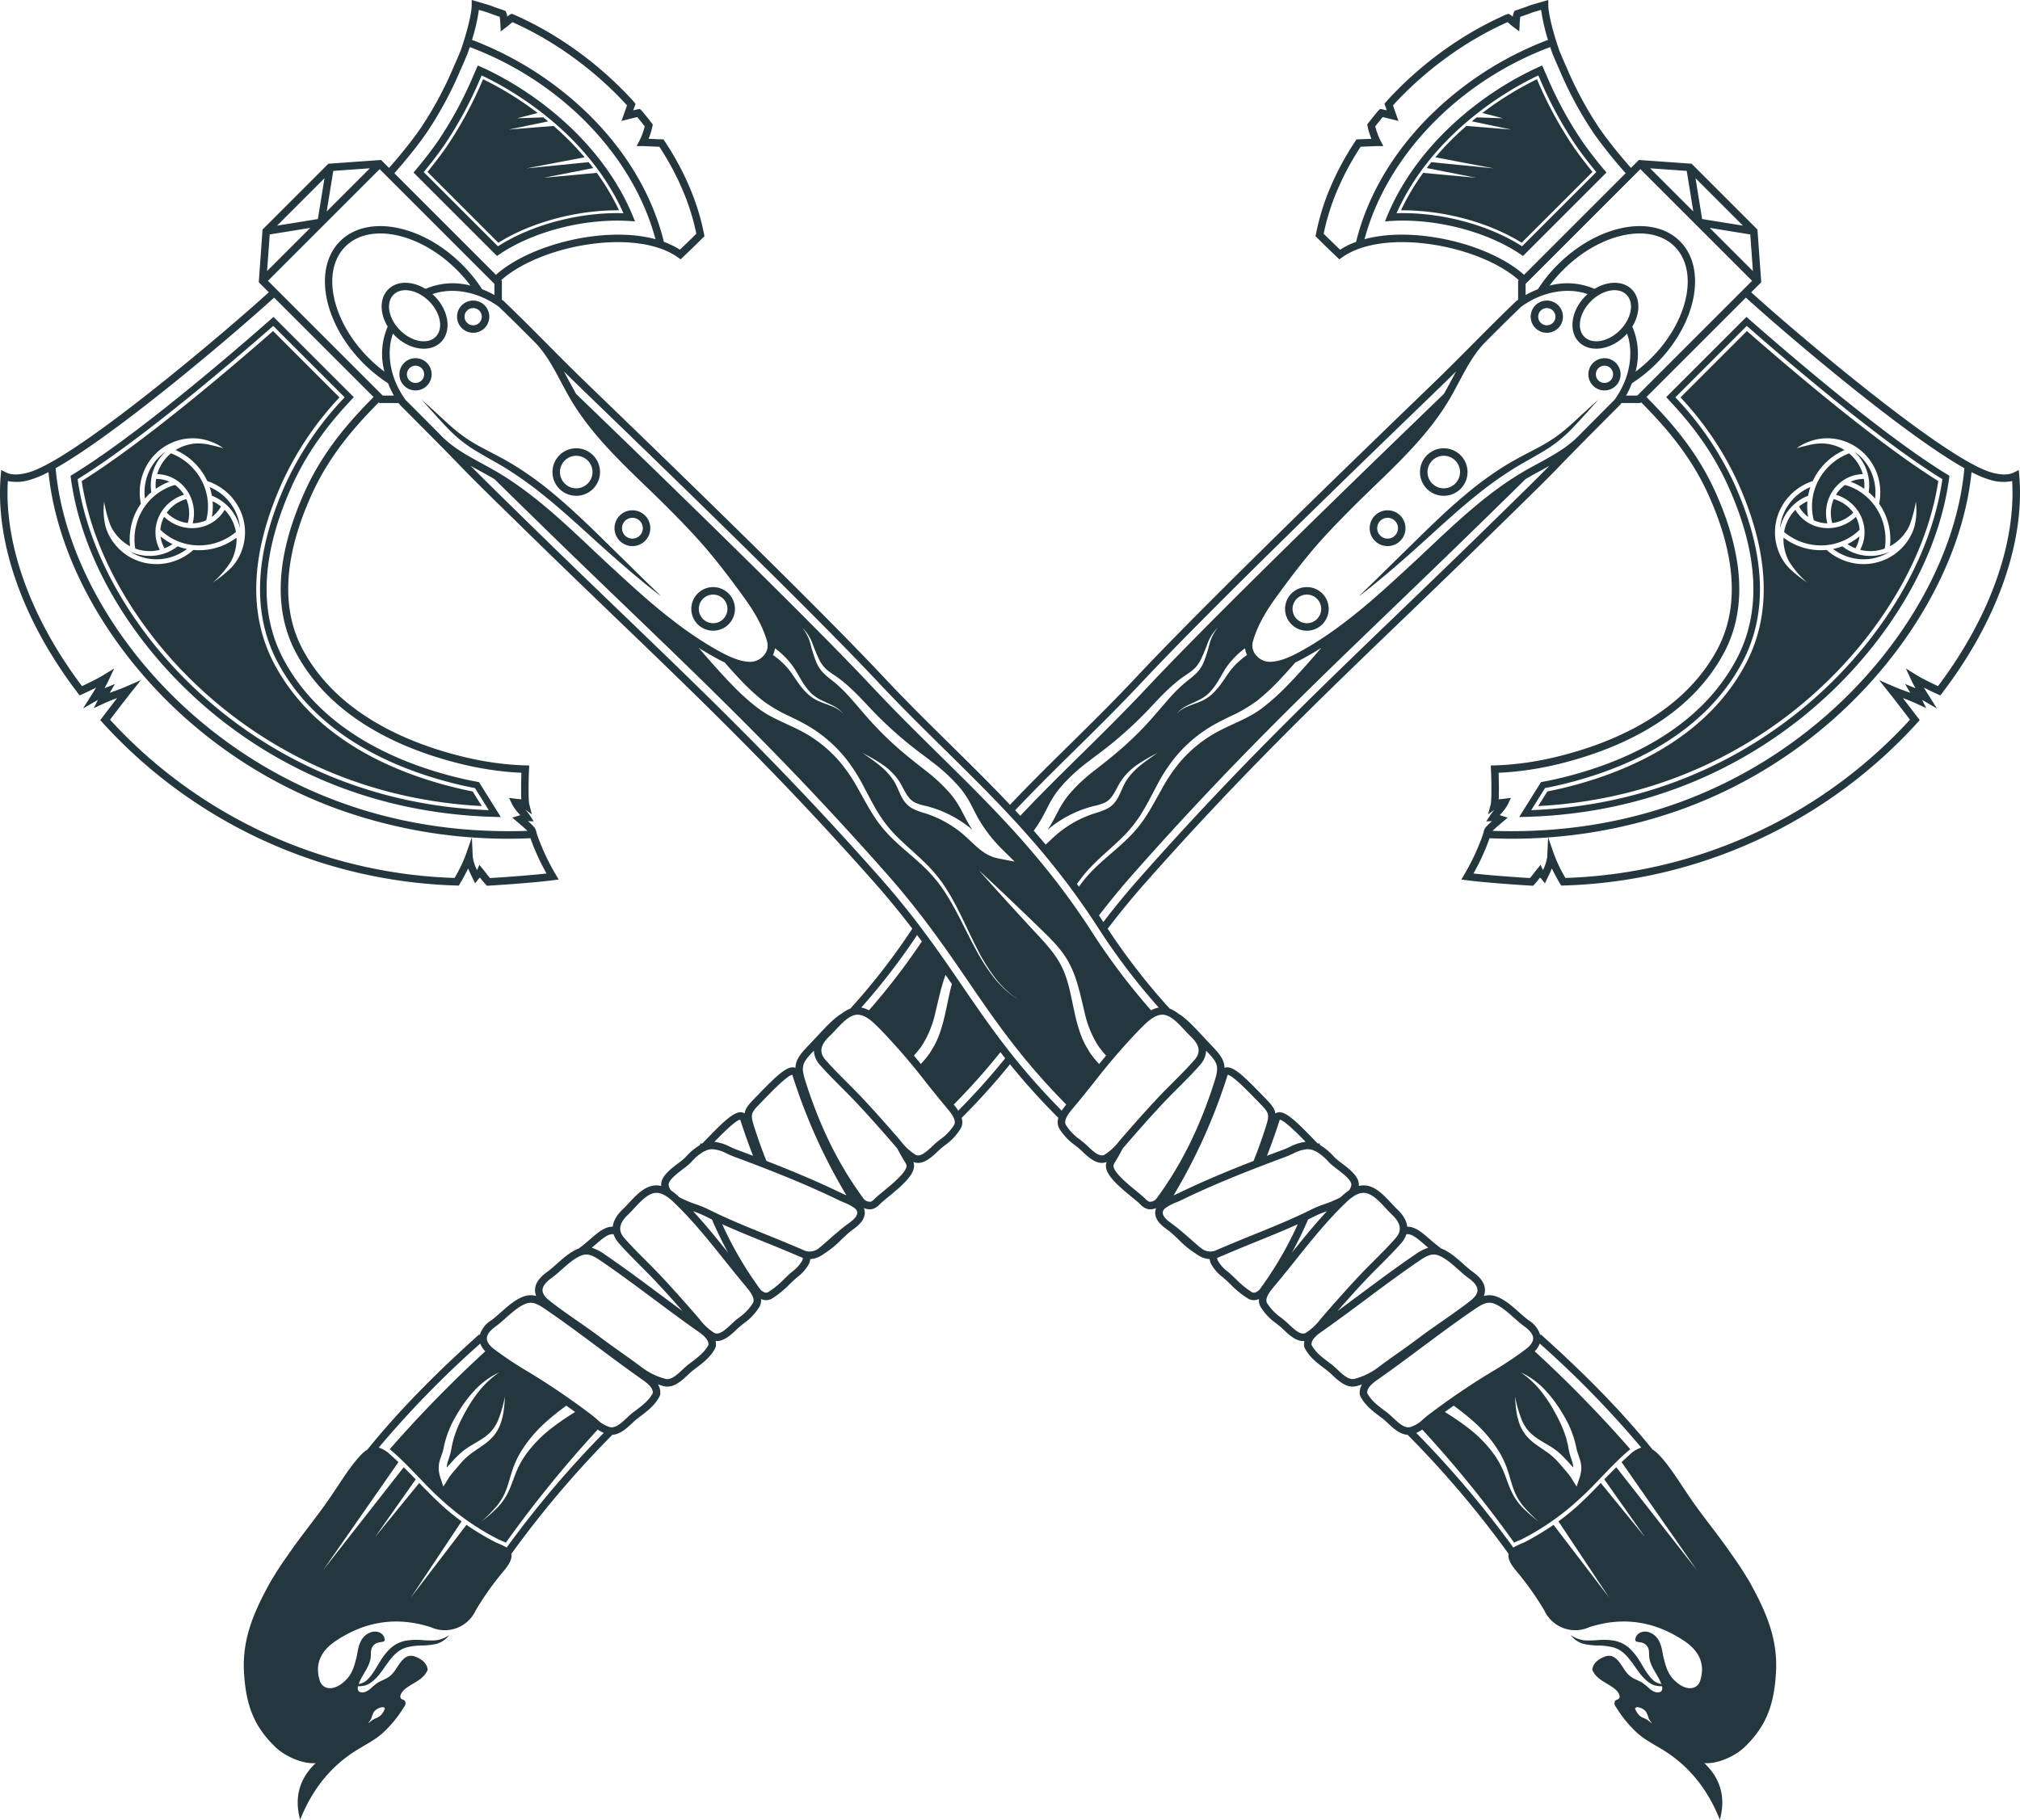 <svg xmlns="http://www.w3.org/2000/svg" viewBox="0 0 631.219 568.774"><defs><style>.cls-1{fill:#24373e;}</style></defs><g id="Слой_2" data-name="Слой 2"><g id="Слой_1-2" data-name="Слой 1"><path class="cls-1" d="M155.514,79.87c10.935-7.649,27.988-11.949,42.436-10.7l.47.041-.171-.439c-9.314-23.883-31.249-40.552-48.671-48.188l-.271-.119-.116.272c-.41.957-.836,1.921-1.292,2.948a120.087,120.087,0,0,1-11.081,20.47c-2.023,2.89-4.282,5.82-6.908,8.958l-.682.815,26.084,26.084ZM132.571,53.579c2.317-2.817,4.334-5.46,6.168-8.081A122.149,122.149,0,0,0,150.044,24.634l.467-1.055.272.128c7.323,3.455,32.125,16.73,43.843,42.508l.193.425-.467-.01c-13.419-.302-28.191,3.618-38.549,10.23l-.198.127L132.402,53.784Z"/><path class="cls-1" d="M193.434,65.736a73.368,73.368,0,0,0-6.936-11.703L169.972,55.559l15.41-3.035q-.711-.936-1.439-1.84L164.474,52.626l18.219-3.46a90.063,90.063,0,0,0-9.707-9.802l-14.005,1.133,12.316-2.568q-.786-.653-1.566-1.274l.004.029-8.183.29,6.466-1.655a102.006,102.006,0,0,0-17.068-10.557l-.101.23a122.998,122.998,0,0,1-11.388,21.011c-1.757,2.512-3.681,5.043-5.872,7.724l22.14,22.14C165.959,69.47,180.274,65.63,193.434,65.736Z"/><path class="cls-1" d="M85.264,99.233c-12.28,10.822-43.005,37.297-63.051,49.375l-.164.099.024.189c2.108,16.6,9.492,33.814,21.355,49.783l1.249,1.656a139.086,139.086,0,0,0,18.045,19.341c17.847,15.833,48.51,34.877,93.236,35.684l.54.01-6.822-10.915-.128-.022c-1.992-.354-4.053-.788-6.126-1.29-18.364-4.43-42.782-14.456-54.825-37.068-7.815-14.683-6.96-32.856,2.542-54.015,5.605-12.489,13.218-21.37,19.225-27.712l.196-.207L85.471,99.051Zm22.056,25.365a98.549,98.549,0,0,0-18.053,26.621c-9.775,21.767-10.61,40.547-2.481,55.819,12.402,23.286,37.382,33.571,56.155,38.099,1.755.426,3.512.805,5.224,1.129l.252.047,4.317,6.908-1.116-.051c-41.874-1.915-70.714-20.106-87.535-35.029a137.068,137.068,0,0,1-17.779-19.056l-1.239-1.642c-11.268-15.167-18.443-31.521-20.752-47.297l-.056-.381.327-.203c19.648-12.161,48.773-37.155,60.382-47.338l.413-.362,22.321,22.321Z"/><path class="cls-1" d="M48.646,152.44c.006.116.015.231.024.348a18.775,18.775,0,0,1,2.927-1.68q.646-.293,1.334-.541a9.799,9.799,0,0,0-4.147-.871A12.386,12.386,0,0,0,48.646,152.44Z"/><path class="cls-1" d="M46.143,154.906q.548-.548,1.142-1.051a13.107,13.107,0,0,1-.141-1.324,14.154,14.154,0,0,1,.255-3.645c.018-.084.024-.113.033-.141a14.201,14.201,0,0,1,1.189-3.399,14.877,14.877,0,0,1,3.12-4.172,15.162,15.162,0,0,0-3.781,3.766,15.413,15.413,0,0,0-1.851,3.557,15.956,15.956,0,0,0-.827,7.329Q45.697,155.352,46.143,154.906Z"/><path class="cls-1" d="M55.002,157.446a11.232,11.232,0,0,0-2.906,2.786c.164.165.331.322.501.47a11.164,11.164,0,0,0,2.464,1.683,10.99,10.99,0,0,0,3.61,1.1,11.22,11.22,0,0,0-.454-7.489A11.614,11.614,0,0,0,55.002,157.446Z"/><path class="cls-1" d="M42.149,170.702l.092.665.012.077a13.155,13.155,0,0,0,3.76.784,12.847,12.847,0,0,0,3.935-.381,11.8,11.8,0,0,1-.814-1.91l-.126-.406a2.402,2.402,0,0,1-.096-.374c-.035-.158-.084-.37-.144-.63l-.012-.065-.1-.698a2.941,2.941,0,0,1-.037-.375l-.023-.393c-.019-.403-.02-.793-.002-1.167a12.269,12.269,0,0,1,.231-1.891,12.542,12.542,0,0,1,1.05-2.951,11.192,11.192,0,0,1,.623-1.089,12.727,12.727,0,0,1,3.676-3.71,12.922,12.922,0,0,1,3.335-1.555,10.439,10.439,0,0,0-1.642-2.053,10.965,10.965,0,0,0-1.085-.925l-.098-.071a16.831,16.831,0,0,0-2.463.892,17.349,17.349,0,0,0-3.65,2.264,17.163,17.163,0,0,0-3.135,3.302l-.292-.165-.015.021.271.193a18.127,18.127,0,0,0-2.193,4.039,18.573,18.573,0,0,0-1.075,4.516l-.055.597a5.084,5.084,0,0,0-.033.535c-.009.419-.018.827-.02,1.232l.071,1.189C42.103,170.372,42.126,170.533,42.149,170.702Z"/><path class="cls-1" d="M66.202,161.573a10.203,10.203,0,0,0,1.535-1.397,9.734,9.734,0,0,0,1.318-1.871,12.362,12.362,0,0,0-2.284-1.469c-.112-.056-.227-.111-.342-.163a18.664,18.664,0,0,1-.159,4.506Q66.238,161.375,66.202,161.573Z"/><path class="cls-1" d="M49.122,148.192a11.359,11.359,0,0,1,5.232,1.405c.335.19.625.368.89.547.124.08.264.178.442.309A12.403,12.403,0,0,1,56.921,151.505a12.055,12.055,0,0,1,1.995,2.543q.196.337.381.698a12.706,12.706,0,0,1,.91,8.824c.142-.002.283-.007.424-.014a10.599,10.599,0,0,0,3.798-.942,16.512,16.512,0,0,0,.355-1.672,17.26,17.26,0,0,0,.016-5.269,17.549,17.549,0,0,0-1.039-3.854c-.062-.154-.131-.316-.22-.522a17.581,17.581,0,0,0-2.117-3.606,18.343,18.343,0,0,0-1.58-1.822,19.627,19.627,0,0,0-1.82-1.604,18.091,18.091,0,0,0-4.603-2.563,13.392,13.392,0,0,0-3.452,4.318A12.549,12.549,0,0,0,49.122,148.192Z"/><path class="cls-1" d="M50.438,169.062l.131.422a10.278,10.278,0,0,0,.839,1.897,12.303,12.303,0,0,0,1.233-.557,11.693,11.693,0,0,0,1.266-.758,17.918,17.918,0,0,1-2.633-1.565q-.571-.404-1.116-.86l.087.601c.053.219.103.438.146.637A1.035,1.035,0,0,0,50.438,169.062Z"/><path class="cls-1" d="M25.531,150.356c2.34,15.468,9.414,31.498,20.473,46.385l1.233,1.635a135.881,135.881,0,0,0,17.624,18.888c16.529,14.664,44.768,32.51,85.693,34.679l-2.859-4.574c-1.651-.316-3.343-.684-5.03-1.093-19.005-4.584-44.308-15.017-56.915-38.687-8.308-15.608-7.485-34.736,2.446-56.85a99.18,99.18,0,0,1,17.88-26.522L85.329,103.468C70.867,116.138,44.346,138.64,25.531,150.356Zm51.016,16.763-.046.695c-.007.115-.014.217-.024.32l-.076.528c-.018.108-.031.204-.044.299a6.277,6.277,0,0,1-.141.767l-.084.364c-.044.193-.09.393-.139.589l-.311.985A15.196,15.196,0,0,1,72.213,177.491a37.626,37.626,0,0,1-5.645,4.53,28.494,28.494,0,0,0,5.728-6.767,14.146,14.146,0,0,0,1.319-3.81q.033-.149.063-.299l.144-.901c.014-.154.029-.348.043-.535l.028-.352a4.481,4.481,0,0,0,.018-.573c-.001-.105-.002-.208-0-.311l-.002-.42a20.038,20.038,0,0,1-3.745,2.214,19.345,19.345,0,0,1-9.737,1.623,17.573,17.573,0,0,1-5.86,3.46,17.342,17.342,0,0,1-2.796.719,16.845,16.845,0,0,1-10.02-1.344A15.98,15.98,0,0,1,37.682,172.002a16.226,16.226,0,0,1-4.632-7.188,20.88,20.88,0,0,1-.499-7.975,39.696,39.696,0,0,0,2.006,7.476,14.384,14.384,0,0,0,4.766,5.622,12.737,12.737,0,0,0,1.311.791c-.019-.148-.034-.298-.042-.45l-.072-1.232c.001-.455.01-.873.02-1.279a6.321,6.321,0,0,1,.04-.667l.057-.605a20.107,20.107,0,0,1,1.166-4.901,19.647,19.647,0,0,1,2.219-4.157c-.037-.174-.072-.356-.106-.551a17.645,17.645,0,0,1-.184-4.545,17.305,17.305,0,0,1,.964-4.357,16.955,16.955,0,0,1,2.035-3.909,16.525,16.525,0,0,1,6.492-5.484,16.06,16.06,0,0,1,12.666-.562,15.093,15.093,0,0,1,3.95,2.105c-1.185-.434-4.868-1.236-4.868-1.236a16.437,16.437,0,0,0-3.698-.281,13.86,13.86,0,0,0-6.414,2.051,19.487,19.487,0,0,1,4.088,2.41,21.15,21.15,0,0,1,1.968,1.736,19.771,19.771,0,0,1,1.71,1.973,18.86,18.86,0,0,1,2.141,3.571c.171.055.343.113.516.174a17.528,17.528,0,0,1,4.024,2.093,17.023,17.023,0,0,1,3.423,3.165,17.256,17.256,0,0,1,2.234,3.506,16.152,16.152,0,0,1,1.324,4.094,15.674,15.674,0,0,1,.238,1.816l.025.296.016,1.041A4.828,4.828,0,0,1,76.547,167.119Z"/><path class="cls-1" d="M73.607,159.952a15.766,15.766,0,0,0-2.042-3.208,15.523,15.523,0,0,0-3.124-2.887l-.003-.002a15.671,15.671,0,0,0-2.921-1.612,18.99,18.99,0,0,1,.688,2.708,12.923,12.923,0,0,1,1.237.538,13.967,13.967,0,0,1,3.067,2.073,14.749,14.749,0,0,1,2.412,2.752,13.951,13.951,0,0,1,1.683,3.394,12.069,12.069,0,0,1,.396,1.354,12.318,12.318,0,0,0-.189-1.375A14.704,14.704,0,0,0,73.607,159.952Z"/><path class="cls-1" d="M53.334,172.16a14.067,14.067,0,0,1-2.013.854,14.382,14.382,0,0,1-5.398.715,14.674,14.674,0,0,1-4.617-1.037q-.305-.123-.6-.256a14.786,14.786,0,0,0,1.684.925,15.337,15.337,0,0,0,9.128,1.223,15.712,15.712,0,0,0,6.9-2.995,18.808,18.808,0,0,1-2.91-.835A13.37,13.37,0,0,1,53.334,172.16Z"/><path class="cls-1" d="M73.187,164.219a12.545,12.545,0,0,0-1.508-3.054,13.204,13.204,0,0,0-1.483-1.819,11.204,11.204,0,0,1-1.339,1.837,11.874,11.874,0,0,1-2.269,1.958,11.398,11.398,0,0,1-1.194.682,12.094,12.094,0,0,1-4.682,1.235,12.351,12.351,0,0,1-1.558-.013,12.512,12.512,0,0,1-4.768-1.316,12.649,12.649,0,0,1-2.785-1.9q-.159-.139-.317-.289c-.021.04-.041.08-.061.12a11.027,11.027,0,0,0-.923,2.589,10.606,10.606,0,0,0-.18,1.322,16.485,16.485,0,0,0,2.029,1.705,16.692,16.692,0,0,0,3.412,1.884l.086.033a17.35,17.35,0,0,0,4.609,1.164l.229.025a17.835,17.835,0,0,0,9.061-1.488,18.479,18.479,0,0,0,4.037-2.496c.044-.035.089-.072.135-.11l-.125-.649A12.506,12.506,0,0,0,73.187,164.219Z"/><path class="cls-1" d="M169.818,154.767c3.149,2.502,6.186,5.156,9.198,7.848,3.03,2.674,5.988,5.441,9.017,8.142,3.006,2.729,6.079,5.388,9.159,8.028,3.102,2.621,6.228,5.222,9.491,7.644q-4.393-4.224-8.718-8.489l-8.683-8.511q-4.317-4.283-8.775-8.451c-2.983-2.768-6.049-5.46-9.222-8.039a106.813,106.813,0,0,0-9.995-7.14c-3.487-2.189-7.16-4.005-10.703-5.894a53.377,53.377,0,0,1-5.13-3.078,49.437,49.437,0,0,1-4.698-3.728c-1.516-1.32-2.976-2.732-4.481-4.097q-2.242-2.06-4.52-4.083,2.013,2.287,4.059,4.541c1.366,1.499,2.723,3.006,4.15,4.474a42.599,42.599,0,0,0,9.715,7.56c3.506,2.117,7.098,3.94,10.415,6.176A111.622,111.622,0,0,1,169.818,154.767Z"/><path class="cls-1" d="M133.407,113.433a5.038,5.038,0,1,0,0,7.125A5.044,5.044,0,0,0,133.407,113.433Zm-1.658,5.466a2.693,2.693,0,1,1,0-3.808A2.696,2.696,0,0,1,131.749,118.899Z"/><path class="cls-1" d="M151.419,102.545a5.038,5.038,0,1,0-7.124-0A5.043,5.043,0,0,0,151.419,102.545Zm-5.466-5.466a2.693,2.693,0,1,1,0,3.808A2.696,2.696,0,0,1,145.953,97.078Z"/><path class="cls-1" d="M185.32,152.796a7.429,7.429,0,1,0-10.507 0A7.438,7.438,0,0,0,185.32,152.796Zm-8.849-8.849a5.084,5.084,0,1,1,0,7.191A5.09,5.09,0,0,1,176.472,143.948Z"/><path class="cls-1" d="M201.576,169.051a5.597,5.597,0,1,0-7.915-0A5.603,5.603,0,0,0,201.576,169.051Zm-6.257-6.257a3.252,3.252,0,1,1-0,4.599A3.256,3.256,0,0,1,195.319,162.794Z"/><path class="cls-1" d="M227.662,195.137a6.818,6.818,0,1,0-9.642,0A6.825,6.825,0,0,0,227.662,195.137ZM219.678,187.154a4.473,4.473,0,1,1,0,6.325A4.478,4.478,0,0,1,219.678,187.154Z"/><path class="cls-1" d="M501.309,53.112c-2.626-3.138-4.885-6.068-6.908-8.958A120.087,120.087,0,0,1,483.321,23.684c-.456-1.027-.882-1.991-1.292-2.948l-.116-.272-.271.119c-17.422,7.636-39.356,24.305-48.671,48.188l-.171.439.47-.041c14.448-1.249,31.501,3.052,42.436,10.7l.202.141,26.084-26.084ZM475.615,76.986l-.198-.127c-10.359-6.612-25.13-10.532-38.549-10.23l-.467.01.193-.425c11.718-25.777,36.521-39.053,43.843-42.508l.272-.128.467,1.055a122.16,122.16,0,0,0,11.305,20.864c1.833,2.621,3.851,5.264,6.168,8.081l.169.205Z"/><path class="cls-1" d="M480.372,24.99l-.102-.23a102.012,102.012,0,0,0-17.068,10.557l6.466,1.655-8.184-.29.004-.029q-.78.621-1.566,1.274l12.316,2.568-14.005-1.133a90.076,90.076,0,0,0-9.707,9.802l18.219,3.46L447.276,50.684q-.728.904-1.439,1.84l15.41,3.035-16.527-1.526a73.379,73.379,0,0,0-6.936,11.703c13.16-.106,27.475,3.734,37.707,10.13L497.632,53.726c-2.191-2.682-4.115-5.212-5.872-7.724A122.997,122.997,0,0,1,480.372,24.99Z"/><path class="cls-1" d="M568.497,219.676a139.078,139.078,0,0,0,18.045-19.341l1.249-1.656c11.863-15.969,19.247-33.182,21.355-49.783l.024-.189-.164-.099c-20.046-12.078-50.771-38.553-63.051-49.375l-.207-.182-25.089,25.089.196.207c6.007,6.342,13.62,15.223,19.225,27.712,9.502,21.159,10.357,39.332,2.542,54.015-12.043,22.612-36.461,32.639-54.825,37.068-2.073.503-4.133.937-6.126,1.29l-.128.022-6.822,10.915.54-.01C519.987,254.553,550.65,235.509,568.497,219.676ZM482.801,246.313l.252-.047c1.712-.323,3.469-.703,5.224-1.129,18.772-4.528,43.753-14.813,56.155-38.099,8.129-15.272,7.295-34.052-2.481-55.819a98.549,98.549,0,0,0-18.053-26.621l-.382-.414,22.321-22.321.413.362c11.609,10.182,40.734,35.177,60.382,47.338l.327.203-.056.381c-2.309,15.776-9.483,32.13-20.752,47.297l-1.239,1.642a137.068,137.068,0,0,1-17.779,19.056c-16.821,14.923-45.662,33.114-87.535,35.029l-1.116.051Z"/><path class="cls-1" d="M582.549,152.788c.01-.117.018-.232.024-.348a12.387,12.387,0,0,0-.138-2.745,9.799,9.799,0,0,0-4.147.871q.687.248,1.334.541A18.775,18.775,0,0,1,582.549,152.788Z"/><path class="cls-1" d="M583.787,148.745c.008.028.015.056.033.141a14.148,14.148,0,0,1,.255,3.645,13.105,13.105,0,0,1-.141,1.324q.593.502,1.142,1.051.446.446.861.921a15.954,15.954,0,0,0-.828-7.329,15.413,15.413,0,0,0-1.851-3.557,15.162,15.162,0,0,0-3.781-3.766,14.88,14.88,0,0,1,3.12,4.172A14.201,14.201,0,0,1,583.787,148.745Z"/><path class="cls-1" d="M576.217,157.446a11.614,11.614,0,0,0-3.214-1.45,11.22,11.22,0,0,0-.454,7.489,10.991,10.991,0,0,0,3.61-1.1,11.163,11.163,0,0,0,2.464-1.683c.17-.149.337-.306.501-.47A11.232,11.232,0,0,0,576.217,157.446Z"/><path class="cls-1" d="M582.646,154.74a17.349,17.349,0,0,0-3.65-2.264,16.83,16.83,0,0,0-2.463-.892l-.098.071a10.966,10.966,0,0,0-1.085.925,10.445,10.445,0,0,0-1.642,2.053,12.92,12.92,0,0,1,3.335,1.555,12.727,12.727,0,0,1,3.676,3.71,11.192,11.192,0,0,1,.623,1.089,12.543,12.543,0,0,1,1.05,2.951,12.271,12.271,0,0,1,.231,1.891c.017.373.016.764-.002,1.167l-.023.393a2.971,2.971,0,0,1-.037.375l-.1.698-.012.065c-.061.26-.109.472-.145.63a2.385,2.385,0,0,1-.096.374l-.126.406a11.789,11.789,0,0,1-.814,1.91,12.848,12.848,0,0,0,3.935.381,13.155,13.155,0,0,0,3.76-.784l.012-.077.092-.665c.023-.17.046-.33.054-.503l.071-1.189c-.002-.405-.011-.813-.02-1.232a5.086,5.086,0,0,0-.033-.535l-.055-.597a18.573,18.573,0,0,0-1.075-4.516,18.126,18.126,0,0,0-2.193-4.039l.271-.193-.015-.021-.292.165A17.163,17.163,0,0,0,582.646,154.74Z"/><path class="cls-1" d="M564.449,156.836a12.362,12.362,0,0,0-2.284,1.469,9.734,9.734,0,0,0,1.318,1.871,10.196,10.196,0,0,0,1.535,1.397q-.036-.198-.067-.394a18.664,18.664,0,0,1-.159-4.506C564.675,156.725,564.561,156.78,564.449,156.836Z"/><path class="cls-1" d="M566.791,162.615a10.599,10.599,0,0,0,3.798.942c.141.007.282.012.424.014a12.706,12.706,0,0,1,.91-8.824q.185-.362.381-.698a12.054,12.054,0,0,1,1.995-2.543,12.402,12.402,0,0,1,1.234-1.053c.178-.131.318-.228.442-.309.266-.179.555-.357.89-.547a11.359,11.359,0,0,1,5.232-1.405,12.55,12.55,0,0,0-.845-2.171,13.392,13.392,0,0,0-3.452-4.318,18.089,18.089,0,0,0-4.603,2.563,19.629,19.629,0,0,0-1.82,1.604,18.344,18.344,0,0,0-1.58,1.822,17.588,17.588,0,0,0-2.118,3.606c-.089.205-.158.368-.22.522a17.549,17.549,0,0,0-1.039,3.854,17.256,17.256,0,0,0,.016,5.269A16.512,16.512,0,0,0,566.791,162.615Z"/><path class="cls-1" d="M579.811,171.381a10.278,10.278,0,0,0,.839-1.897l.131-.422a1.02,1.02,0,0,0,.048-.183c.043-.2.093-.419.146-.637l.087-.601q-.544.454-1.116.86a17.918,17.918,0,0,1-2.633,1.565,11.695,11.695,0,0,0,1.266.758A12.29,12.29,0,0,0,579.811,171.381Z"/><path class="cls-1" d="M583.981,198.375l1.233-1.635c11.059-14.887,18.134-30.917,20.473-46.385-18.815-11.715-45.335-34.218-59.797-46.887l-20.749,20.749a99.18,99.18,0,0,1,17.88,26.522c9.931,22.114,10.754,41.242,2.446,56.85-12.607,23.67-37.909,34.103-56.915,38.687-1.687.409-3.379.777-5.03,1.093L480.664,251.943c40.925-2.17,69.164-20.015,85.693-34.679A135.881,135.881,0,0,0,583.981,198.375Zm-24.975-20.884a15.196,15.196,0,0,1-3.468-5.826l-.311-.985c-.049-.196-.095-.396-.139-.589l-.084-.364a6.275,6.275,0,0,1-.141-.767c-.013-.095-.026-.19-.044-.299l-.076-.528c-.01-.102-.017-.205-.024-.32l-.046-.695a4.828,4.828,0,0,1-.017-.576l.016-1.041.025-.296a15.674,15.674,0,0,1,.238-1.816,16.152,16.152,0,0,1,1.324-4.094,17.257,17.257,0,0,1,2.234-3.506,17.023,17.023,0,0,1,3.423-3.165,17.528,17.528,0,0,1,4.024-2.093c.172-.062.345-.119.516-.174a18.86,18.86,0,0,1,2.141-3.571,19.772,19.772,0,0,1,1.71-1.973,21.151,21.151,0,0,1,1.968-1.736,19.484,19.484,0,0,1,4.088-2.41,13.86,13.86,0,0,0-6.414-2.051,16.437,16.437,0,0,0-3.698.281s-3.683.802-4.868,1.236a15.093,15.093,0,0,1,3.95-2.105,16.06,16.06,0,0,1,12.666.562,16.525,16.525,0,0,1,6.492,5.484,16.95,16.95,0,0,1,2.035,3.909,17.299,17.299,0,0,1,.964,4.357,17.645,17.645,0,0,1-.184,4.545c-.035.195-.07.376-.106.551a19.647,19.647,0,0,1,2.219,4.157,20.107,20.107,0,0,1,1.166,4.901l.057.605a6.318,6.318,0,0,1,.04.667c.009.405.019.824.02,1.279l-.072,1.232c-.007.151-.023.302-.042.45a12.739,12.739,0,0,0,1.311-.791,14.384,14.384,0,0,0,4.766-5.622,39.696,39.696,0,0,0,2.006-7.476,20.88,20.88,0,0,1-.499,7.975,16.226,16.226,0,0,1-4.632,7.188,15.98,15.98,0,0,1-4.069,2.722,16.845,16.845,0,0,1-10.02,1.344,17.338,17.338,0,0,1-2.796-.719,17.573,17.573,0,0,1-5.86-3.46,19.346,19.346,0,0,1-9.737-1.623,20.041,20.041,0,0,1-3.745-2.214l-.002.42c.002.103.001.206-0.0.311a4.479,4.479,0,0,0,.018.573l.028.352c.014.188.029.381.043.535l.144.901q.03.15.063.299a14.145,14.145,0,0,0,1.319,3.81,28.494,28.494,0,0,0,5.728,6.767A37.626,37.626,0,0,1,559.006,177.491Z"/><path class="cls-1" d="M560.712,157.561a13.967,13.967,0,0,1,3.067-2.073,12.908,12.908,0,0,1,1.237-.538,18.971,18.971,0,0,1,.688-2.708,15.671,15.671,0,0,0-2.921,1.612l-.003.002a15.527,15.527,0,0,0-3.124,2.887,15.772,15.772,0,0,0-2.042,3.208,14.704,14.704,0,0,0-1.203,3.734,12.318,12.318,0,0,0-.189,1.375,12.065,12.065,0,0,1,.396-1.354A13.951,13.951,0,0,1,558.3,160.313,14.749,14.749,0,0,1,560.712,157.561Z"/><path class="cls-1" d="M579.898,173.014a14.067,14.067,0,0,1-2.013-.854,13.37,13.37,0,0,1-2.174-1.406,18.807,18.807,0,0,1-2.91.835,15.712,15.712,0,0,0,6.9,2.995,15.337,15.337,0,0,0,9.128-1.223,14.798,14.798,0,0,0,1.684-.925q-.295.133-.6.256a14.674,14.674,0,0,1-4.617,1.037A14.382,14.382,0,0,1,579.898,173.014Z"/><path class="cls-1" d="M562.363,161.183a11.203,11.203,0,0,1-1.339-1.837,13.204,13.204,0,0,0-1.483,1.819,13.442,13.442,0,0,0-1.912,4.475l-.125.649c.046.038.091.075.135.11a18.479,18.479,0,0,0,4.037,2.496,17.835,17.835,0,0,0,9.061,1.488l.229-.025a17.352,17.352,0,0,0,4.609-1.164l.086-.033a16.692,16.692,0,0,0,3.412-1.884,16.486,16.486,0,0,0,2.029-1.705,10.608,10.608,0,0,0-.18-1.322,11.039,11.039,0,0,0-.923-2.589c-.02-.04-.04-.08-.061-.12q-.159.15-.317.289a12.649,12.649,0,0,1-2.785,1.9,12.512,12.512,0,0,1-4.768,1.316,12.351,12.351,0,0,1-1.558.013,12.094,12.094,0,0,1-4.682-1.235,11.397,11.397,0,0,1-1.194-.682A11.874,11.874,0,0,1,562.363,161.183Z"/><path class="cls-1" d="M490.46,133.1a49.437,49.437,0,0,1-4.698,3.728,53.395,53.395,0,0,1-5.13,3.078c-3.543,1.888-7.215,3.705-10.702,5.894a106.812,106.812,0,0,0-9.995,7.14c-3.173,2.579-6.239,5.27-9.222,8.039q-4.448,4.18-8.775,8.451l-8.683,8.511q-4.323,4.279-8.718,8.489c3.263-2.422,6.389-5.023,9.491-7.644,3.081-2.64,6.153-5.299,9.159-8.028,3.029-2.701,5.987-5.468,9.017-8.142,3.013-2.692,6.049-5.347,9.198-7.848a111.646,111.646,0,0,1,9.72-7.094c3.317-2.237,6.909-4.06,10.415-6.176a42.599,42.599,0,0,0,9.715-7.56c1.427-1.469,2.785-2.975,4.15-4.474q2.048-2.252,4.059-4.541-2.276,2.025-4.52,4.083C493.436,130.368,491.976,131.78,490.46,133.1Z"/><path class="cls-1" d="M497.812,113.433a5.038,5.038,0,1,0,7.125,0A5.044,5.044,0,0,0,497.812,113.433Zm5.466,5.466a2.693,2.693,0,1,1,0-3.808A2.696,2.696,0,0,1,503.279,118.899Z"/><path class="cls-1" d="M486.924,102.545a5.038,5.038,0,1,0-7.125 0A5.044,5.044,0,0,0,486.924,102.545Zm-5.466-5.466a2.693,2.693,0,1,1-0,3.808A2.696,2.696,0,0,1,481.458,97.079Z"/><path class="cls-1" d="M456.406,152.797a7.43,7.43,0,1,0-10.507-0A7.438,7.438,0,0,0,456.406,152.797Zm-8.849-8.849a5.085,5.085,0,1,1,0,7.19A5.09,5.09,0,0,1,447.557,143.948Z"/><path class="cls-1" d="M437.559,169.051a5.597,5.597,0,1,0-7.915 0A5.603,5.603,0,0,0,437.559,169.051Zm-6.257-6.257a3.252,3.252,0,1,1-0,4.599A3.256,3.256,0,0,1,431.302,162.794Z"/><path class="cls-1" d="M403.558,185.496a6.818,6.818,0,1,0,9.642,0A6.825,6.825,0,0,0,403.558,185.496Zm7.984,7.984a4.473,4.473,0,1,1,0-6.325A4.478,4.478,0,0,1,411.541,193.479Z"/><path class="cls-1" d="M630.989,148.626l-.149-1.727-1.547.78c-1.591.802-3.859.821-6.74.054-14.481-3.803-61.985-44.231-75.332-56.375l3.137-3.137-1.18-16.474L528.605,51.175,512.136,50,509.648,52.488c-1.124-1.281-2.169-2.499-3.163-3.692-2.541-3.044-4.687-5.827-6.562-8.507A114.275,114.275,0,0,1,489.482,20.952c-.736-1.661-1.397-3.161-2.03-4.689-.69-1.666-3.619-10.721-3.63-14.707L483.817,0l-2.774.804c-1.921.555-2.979.861-3.657,1.142-.46.191-.937.353-1.441.524-.372.126-.743.252-1.11.39-.169.064-.352.121-.525.176-.235.074-.457.147-.628.216l-.41.166-.198.396a4.361,4.361,0,0,0-.362,1.395,6.158,6.158,0,0,0-.858-.647l-.456-.262-.499.166a14.398,14.398,0,0,0-1.386.593l-.396.183c-1.061.484-2.135.998-3.191,1.526a107.752,107.752,0,0,0-12.508,7.375,115.524,115.524,0,0,0-11.276,8.77c-1.782,1.572-3.534,3.22-5.208,4.896-.84.841-1.677,1.706-2.486,2.57-.27.288-1.241,1.34-1.422,1.57l-.404.51.22.612c.063.175.218.619.405,1.155.029.083.058.168.089.254-.689-.164-1.296-.305-1.484-.338l-.572-.102-.427.394a12.056,12.056,0,0,0-.913,1.059l-.254.312c-.723.881-1.441,1.783-2.132,2.684l-.317.412.092.511a22.218,22.218,0,0,0,1.223,3.97c-.375.016-.779.034-1.191.052-1.102.048-2.228.098-2.855.113l-.61.015-.338.508a88.406,88.406,0,0,0-8.158,15.248,73.189,73.189,0,0,0-4.195,13.896l-.118.611.44.44c3.237,3.238,6.28,6.101,6.31,6.13l.703.661.784-.563c13.119-9.421,42.975-3.915,55.259,7.057l-.198.198v5.934c-.149.104-.3.206-.447.313l-.123.103c-4.123,3.944-7.845,7.659-11.419,11.255l-0-0-.001.001-.001-.002c-.022.022-.043.046-.065.068q-1.034,1.041-2.056,2.07c-3.669,3.697-7.463,7.52-11.683,11.611-1.081,1.048-2.685,2.598-4.717,4.562-18.369,17.747-67.161,64.891-88.669,87.846-7.095,7.572-14.157,14.53-20.986,21.259-6.332,6.239-12.531,12.358-18.602,18.782-6.073-6.426-12.278-12.54-18.612-18.782-6.829-6.729-13.891-13.687-20.986-21.259-21.508-22.955-70.301-70.099-88.669-87.846-2.032-1.964-3.636-3.513-4.717-4.562-4.221-4.091-8.014-7.914-11.683-11.611q-1.02-1.028-2.056-2.07c-.022-.022-.043-.046-.065-.068l-.002.002-.001-.001-0.0 0c-3.574-3.596-7.296-7.311-11.419-11.255l-.123-.103c-.148-.107-.298-.209-.448-.313l0-5.934-.198-.198c12.283-10.972,42.14-16.478,55.259-7.057l.784.563.703-.661c.03-.029,3.073-2.892,6.31-6.13l.44-.44-.118-.611A73.178,73.178,0,0,0,215.819,59.32a88.414,88.414,0,0,0-8.158-15.248l-.338-.508-.61-.015c-.627-.015-1.753-.065-2.855-.113-.412-.018-.816-.036-1.191-.052a22.206,22.206,0,0,0,1.223-3.97l.092-.511-.317-.412c-.692-.901-1.409-1.803-2.132-2.684l-.254-.312a12.075,12.075,0,0,0-.914-1.059l-.427-.394-.572.102c-.189.033-.796.174-1.484.338.03-.086.06-.172.089-.254.187-.536.342-.98.405-1.155l.22-.612-.404-.511c-.182-.23-1.153-1.282-1.422-1.569-.809-.864-1.646-1.728-2.486-2.57-1.674-1.676-3.426-3.324-5.208-4.896a115.504,115.504,0,0,0-11.276-8.77,107.775,107.775,0,0,0-12.508-7.375c-1.057-.528-2.13-1.042-3.191-1.526l-.396-.183a14.414,14.414,0,0,0-1.386-.593l-.499-.166-.456.262a6.158,6.158,0,0,0-.859.647,4.353,4.353,0,0,0-.362-1.395l-.198-.396-.41-.166c-.171-.069-.393-.142-.628-.216-.173-.055-.356-.112-.525-.176-.367-.138-.738-.264-1.11-.39-.505-.171-.981-.332-1.441-.524-.678-.282-1.736-.588-3.657-1.142L147.402,0,147.397,1.556c-.012,3.986-2.94,13.04-3.63,14.707-.632,1.529-1.293,3.028-2.03,4.689a114.267,114.267,0,0,1-10.441,19.337c-1.875,2.68-4.021,5.463-6.562,8.507-.995,1.192-2.039,2.41-3.163,3.692L119.083,50l-16.469,1.176L82.04,71.749,80.86,88.222l3.137,3.137c-13.346,12.143-60.85,52.572-75.332,56.375-2.881.767-5.149.748-6.74-.055l-1.547-.78-.149,1.727c-1.796,20.86,6.988,45.643,24.101,67.994l.565.739.847-.382c.131-.059,2.139-.966,4.292-2.054-.439.728-.948,1.543-1.551,2.498l-2.547,4.033,4.126-2.393q.271-.157.533-.305l-1.295,2.572,3.041-1.396c1.923-.883,3.062-1.298,4.255-1.73-2.293,2.964-4.642,6.06-4.676,6.104l-.587.774.651.72a155.488,155.488,0,0,0,110.694,50.978l.691.023.355-.593c.078-.131,1.382-2.322,2.565-4.771.392.988.844,1.92,1.211,2.675l.955,1.977,1.162-1.454a1.88,1.88,0,0,1,.392-.325l.066.087a24.425,24.425,0,0,0,1.698,2.048l.376.407.554-.032c.13-.007,13.015-.768,20.118-1.692l1.75-.228-.889-1.526a69.422,69.422,0,0,1-5.386-11.233c-.208-.566-.41-1.139-.598-1.71a4.005,4.005,0,0,1-.113-.439,3.147,3.147,0,0,0-.655-1.45,17.723,17.723,0,0,0-1.968-1.897l1.815.079-1.214-1.901a15.346,15.346,0,0,0-1.416-1.797l2.067,1.531-.833-3.21c-.267-1.029-.261-6.947-.069-10.89l.058-1.195-1.196-.034c-2.143-.06-4.328-.207-6.496-.437a97.928,97.928,0,0,1-12.677-2.2c-17.022-4.11-39.592-13.291-50.454-33.688-6.787-12.743-5.866-28.922,2.737-48.086,5.507-12.264,13.348-21.24,21.1-29.069l.224.224,5.943-0c.103.148.204.296.31.442l.12.141c12.63,12.641,16.412,16.554,18.915,19.142,3.331,3.445,4.709,4.871,21.492,21.275,9.659,9.44,18.566,18.012,27.181,26.3,27.447,26.41,51.151,49.217,80.644,82.543,4.493,5.077,8.366,9.861,11.866,14.452a203.498,203.498,0,0,1-19.355,24.968,10.336,10.336,0,0,0-2.751,1.603c-2.286,1.298-5.128,4.355-7.877,7.316-.816.879-1.616,1.74-2.374,2.525-2.748,2.845-4.074,4.575-4.153,7.093a2.162,2.162,0,0,0-.353-.119c-2.338-.547-5.819,2.837-11.274,8.475-.293.303-.568.585-.827.85-2.074,2.125-3.189,3.349-3.437,5.049a2.131,2.131,0,0,0-.741-.342c-2.339-.547-5.819,2.837-11.274,8.475-.273.285-.527.545-.767.791q-.23.236-.443.456h-.672l-.003.449a18.869,18.869,0,0,0-4.451,3.72l-.204.209a21.631,21.631,0,0,1-2.114,1.733c-2.562,1.95-5.734,4.37-5.382,7.167a6.333,6.333,0,0,0-2.323-.142c-3.121.428-5.627,3.127-7.839,5.509-.635.684-1.235,1.33-1.795,1.859-2.116,1.999-3.017,3.847-3.188,5.492-2.464-.04-4.576,1.778-6.955,3.834-1.079.932-2.3,1.985-3.679,2.989-2.505.953-4.696,2.887-6.815,4.766-1.103.978-2.146,1.902-3.194,2.658-2.383,1.718-3.613,3.57-3.655,5.506a4.811,4.811,0,0,0,.369,1.923,6.301,6.301,0,0,0-3.905.14c-2.587.924-4.836,2.918-7.01,4.846-1.103.979-2.146,1.903-3.194,2.659a8.173,8.173,0,0,0-3.52,4.535l-.17-.19c-14.34,12.839-25.44,24.272-34.931,35.981l.017.014c-.091.053-.181.1-.274.159-3.031,1.92-7.88,9.582-8.945,11.161-2.232,3.307-2.593,3.906-4.002,5.871C97.632,475.82,93.842,480.382,90.111,485.852a107.83,107.83,0,0,0-5.875,9.06c-4.916,8.984-8.622,17.369-7.979,27.94.591,9.709,2.835,16.555,9.889,23.291,2.933,2.801,8.49,5.294,12.504,4.928-5.155,4.876-6.736,10.864-4.858,17.702,3.317-8.307,8.186-15.108,15.435-20.287,3.431-2.45,7.402-4.16,10.35-6.8a37.214,37.214,0,0,0,6.69-8.184,1.632,1.632,0,0,0,.268-1.865c-.221-.363-1.063-.434-1.292-.834-.519-.91.58-2.27,1.251-2.824,2.546-2.102,5.809-2.859,7.159-6.09-.274-2.179-1.937-3.307-3.778-4.05-2.097-.846-3.488.153-4.701,1.725-1.544,2-2.051,3.748-4.454,5.037-.799.429-1.991.903-2.84,1.443a25.628,25.628,0,0,0-2.193,1.832c-.852.681-2.059,1.445-3.281.936-.68-.283-.684-1.117-.546-1.769a1.656,1.656,0,0,1,.208-.001,7.526,7.526,0,0,0,2.446-.369,5.116,5.116,0,0,0,1.122-.598,11.365,11.365,0,0,0,.974-.722c.307-.26.606-.543.877-.822.271-.279.568-.585.797-.866,1.846-2.262,3.266-4.872,5.395-6.85a8.274,8.274,0,0,1,3.493-1.935,20.422,20.422,0,0,1,4.385-.561,23.61,23.61,0,0,0,4.923-.532,7.882,7.882,0,0,0,3.927-2.741,9.653,9.653,0,0,1-4.203,1.648,29.222,29.222,0,0,1-4.649-.107,20.621,20.621,0,0,0-4.967.261,9.1,9.1,0,0,0-1.265.372c-.158.058-.424.155-.613.23-.188.075-.402.194-.587.289-.185.095-.407.203-.575.309-.168.106-.397.265-.53.357a8.871,8.871,0,0,0-1.002.788,18.868,18.868,0,0,0-2.975,3.657c-.821,1.296-1.469,2.481-2.301,3.742-.078.118-.198.306-.289.433s-.23.301-.31.414c-.215.305-.433.557-.658.833a9.677,9.677,0,0,1-.726.762,4.284,4.284,0,0,1-.787.62,5.695,5.695,0,0,1-1.913.709,19.107,19.107,0,0,1,1.354-2.734c1.156-1.997,2.205-3.555,2.436-5.697.14-1.299-.117-2.245.623-3.333a2.86,2.86,0,0,1,1.863-1.222c.313-.089,1.888-.204,1.889-.658.005-1.998-1.89-3.015-3.74-2.708a5.481,5.481,0,0,0-3.91,3.378c-.777,1.662-.802,3.29-1.284,5.088-.579,2.157-1.103,4.236-2.693,6.072-1.59,1.836-4.448,3.914-6.964,2.794a3.294,3.294,0,0,1-1.71-2.093c-1.638-5.187.431-9.308,4.922-12.316,9.26-6.203,19.104-7.75,29.732-4.363a10.626,10.626,0,0,0,14.052-5.191,90.23,90.23,0,0,1,8.186-11.644c1.201-1.471,3.427-3.909,2.971-6.05a313.677,313.677,0,0,1,31.58-37.233c2.404-.115,4.445-2.015,6.139-3.599.59-.552,1.148-1.074,1.654-1.459l.777-.588c2.27-1.711,4.617-3.479,6.082-6.205a2.572,2.572,0,0,0,.325-1.216v-.001a4.939,4.939,0,0,0-.746-2.689c.558.197,1.119.378,1.679.529,3.062.824,5.591-1.543,7.624-3.444.59-.552,1.148-1.074,1.654-1.459l.775-.586c2.271-1.711,4.619-3.48,6.084-6.206a2.576,2.576,0,0,0,.325-1.216v-.001a4.681,4.681,0,0,0-.122-1.17c2.502.246,4.861-1.981,6.519-3.552.425-.402.827-.783,1.158-1.056.323-.265.653-.528.985-.793a17.777,17.777,0,0,0,5.097-5.405,3.92,3.92,0,0,0,.349-.922,4.322,4.322,0,0,0,.087-1.395,3.766,3.766,0,0,0,3.208-.013,28.389,28.389,0,0,0,5.636-4.541c.564-.539,1.117-1.067,1.662-1.558.279-.249.57-.498.864-.749a12.724,12.724,0,0,0,3.628-4.186,4.857,4.857,0,0,0,.406-1.438,7.241,7.241,0,0,0,3.91-1.425l.008 0h.004l.1.002.253-.246a29.18,29.18,0,0,0,5.447-4.436c.564-.539,1.117-1.068,1.663-1.559.269-.241.55-.481.834-.723l.403-.349.32-.236c1.806-1.31,4.279-3.104,4.055-5.871a3.478,3.478,0,0,0-.285-1.126,4.145,4.145,0,0,0,2.742.312,5.132,5.132,0,0,0,2.29-1.52c.55-.552,1.497-1.327,2.594-2.226,4.376-3.583,8.004-6.785,8.083-9.689a3.259,3.259,0,0,0-.235-1.254c2.896,1.173,5.711-1.487,7.607-3.284.425-.403.827-.783,1.159-1.056.322-.264.651-.527.983-.792a17.779,17.779,0,0,0,5.098-5.406,3.885,3.885,0,0,0,.349-.922,4.629,4.629,0,0,0-.089-2.33q.689-.696,1.377-1.394c5.303-5.403,9.756-10.466,13.722-15.362,3.966,4.895,8.425,9.96,13.727,15.362q.686.699,1.377,1.394a4.63,4.63,0,0,0-.089,2.33,3.891,3.891,0,0,0,.349.922,17.779,17.779,0,0,0,5.098,5.406c.332.264.661.528.983.792.332.273.733.653,1.159,1.056,1.896,1.797,4.711,4.457,7.607,3.284a3.257,3.257,0,0,0-.236,1.254c.079,2.904,3.708,6.107,8.083,9.689,1.097.898,2.044,1.674,2.594,2.226a5.132,5.132,0,0,0,2.29,1.52,4.145,4.145,0,0,0,2.741-.312,3.481,3.481,0,0,0-.285,1.126c-.224,2.767,2.249,4.561,4.055,5.871l.319.236.403.349c.284.242.565.481.834.723.545.49,1.099,1.019,1.663,1.559a29.172,29.172,0,0,0,5.447,4.436l.253.246.1-.002h.004l.008-0A7.242,7.242,0,0,0,378.003,393.535a4.853,4.853,0,0,0,.406,1.438,12.725,12.725,0,0,0,3.628,4.186c.294.251.585.5.864.749.545.49,1.098,1.019,1.662,1.558a28.395,28.395,0,0,0,5.636,4.541,3.766,3.766,0,0,0,3.208.013,4.326,4.326,0,0,0,.087,1.395,3.921,3.921,0,0,0,.349.922,17.779,17.779,0,0,0,5.097,5.405c.332.265.662.528.985.793.332.273.733.653,1.159,1.056,1.658,1.571,4.017,3.798,6.519,3.552a4.695,4.695,0,0,0-.122,1.17v.001a2.578,2.578,0,0,0,.325,1.216c1.465,2.726,3.813,4.495,6.084,6.206l.775.586c.506.386,1.064.907,1.654,1.459,2.033,1.901,4.563,4.268,7.624,3.444.56-.151,1.12-.332,1.679-.529a4.939,4.939,0,0,0-.746,2.689v.001a2.574,2.574,0,0,0,.325,1.216c1.464,2.725,3.812,4.494,6.082,6.205l.777.588c.506.386,1.064.908,1.654,1.459,1.694,1.584,3.735,3.484,6.139,3.599a313.675,313.675,0,0,1,31.58,37.233c-.456,2.142,1.77,4.579,2.971,6.05a90.258,90.258,0,0,1,8.186,11.644,10.626,10.626,0,0,0,14.052,5.191c10.628-3.388,20.472-1.84,29.732,4.363,4.491,3.008,6.56,7.129,4.922,12.316a3.293,3.293,0,0,1-1.71,2.093c-2.516,1.12-5.374-.957-6.964-2.794-1.59-1.836-2.114-3.915-2.693-6.072-.482-1.798-.507-3.426-1.284-5.088a5.481,5.481,0,0,0-3.91-3.378c-1.85-.308-3.745.71-3.74,2.708.001.454,1.577.569,1.889.658a2.86,2.86,0,0,1,1.863,1.222c.74,1.088.484,2.034.623,3.333.23,2.142,1.279,3.7,2.436,5.697a19.138,19.138,0,0,1,1.355,2.734,5.697,5.697,0,0,1-1.913-.709,4.294,4.294,0,0,1-.787-.62,9.704,9.704,0,0,1-.725-.762c-.225-.276-.443-.528-.659-.833-.08-.113-.219-.287-.31-.414-.091-.127-.211-.315-.289-.433-.831-1.261-1.48-2.446-2.301-3.742a18.868,18.868,0,0,0-2.975-3.657,8.871,8.871,0,0,0-1.002-.788c-.133-.092-.362-.251-.53-.357-.168-.106-.39-.214-.575-.309s-.399-.214-.587-.289c-.188-.075-.454-.172-.612-.23a9.106,9.106,0,0,0-1.265-.372,20.622,20.622,0,0,0-4.968-.261,29.221,29.221,0,0,1-4.649.107,9.653,9.653,0,0,1-4.203-1.648,7.882,7.882,0,0,0,3.926,2.741,23.611,23.611,0,0,0,4.923.532,20.42,20.42,0,0,1,4.385.561,8.274,8.274,0,0,1,3.493,1.935c2.129,1.978,3.549,4.588,5.395,6.85.23.282.527.587.798.866.271.279.57.562.877.822a11.364,11.364,0,0,0,.974.722,5.113,5.113,0,0,0,1.122.598,7.526,7.526,0,0,0,2.446.369,1.684,1.684,0,0,1,.208.001c.138.651.135,1.486-.546,1.769-1.222.509-2.429-.255-3.281-.936a25.583,25.583,0,0,0-2.193-1.832c-.849-.54-2.041-1.014-2.84-1.443-2.402-1.289-2.91-3.037-4.454-5.037-1.213-1.572-2.604-2.571-4.701-1.725-1.841.743-3.504,1.871-3.778,4.05,1.35,3.231,4.612,3.988,7.159,6.09.671.554,1.77,1.914,1.251,2.824-.228.401-1.071.471-1.292.834a1.633,1.633,0,0,0,.269,1.865,37.221,37.221,0,0,0,6.69,8.184c2.948,2.64,6.919,4.35,10.35,6.8,7.249,5.179,12.118,11.98,15.435,20.287,1.878-6.838.297-12.826-4.858-17.702,4.014.366,9.571-2.127,12.504-4.928,7.054-6.737,9.298-13.583,9.889-23.291.643-10.57-3.063-18.956-7.979-27.94a107.764,107.764,0,0,0-5.875-9.06c-3.73-5.471-7.521-10.032-11.509-15.595-1.409-1.965-1.77-2.564-4.002-5.871-1.065-1.579-5.914-9.242-8.945-11.161-.092-.059-.183-.106-.274-.159l.017-.014c-9.491-11.709-20.591-23.142-34.931-35.981l-.17.19a8.173,8.173,0,0,0-3.52-4.535c-1.048-.756-2.091-1.68-3.194-2.659-2.174-1.928-4.423-3.922-7.01-4.846a6.301,6.301,0,0,0-3.905-.14,4.809,4.809,0,0,0,.369-1.923c-.043-1.936-1.272-3.788-3.655-5.506-1.049-.756-2.091-1.68-3.194-2.658-2.119-1.879-4.31-3.813-6.815-4.766-1.379-1.004-2.601-2.057-3.679-2.989-2.379-2.056-4.491-3.874-6.955-3.834-.171-1.645-1.072-3.493-3.188-5.492-.559-.529-1.16-1.175-1.795-1.859-2.211-2.382-4.718-5.08-7.839-5.509a6.333,6.333,0,0,0-2.324.142c.352-2.797-2.819-5.217-5.382-7.167a21.614,21.614,0,0,1-2.114-1.733l-.204-.209a18.872,18.872,0,0,0-4.451-3.72l-.003-.449h-.672q-.213-.22-.443-.456c-.24-.246-.494-.507-.767-.791-5.455-5.638-8.936-9.022-11.274-8.475a2.128,2.128,0,0,0-.741.342c-.248-1.7-1.363-2.924-3.437-5.049-.258-.265-.534-.547-.827-.85-5.455-5.638-8.936-9.022-11.274-8.475a2.147,2.147,0,0,0-.353.119c-.079-2.518-1.406-4.248-4.153-7.093-.758-.785-1.558-1.646-2.374-2.525-2.75-2.961-5.591-6.018-7.877-7.316a10.333,10.333,0,0,0-2.751-1.603,203.461,203.461,0,0,1-19.354-24.967c3.5-4.592,7.372-9.376,11.865-14.453,29.492-33.325,53.196-56.133,80.644-82.543,8.614-8.288,17.522-16.86,27.181-26.3,16.783-16.404,18.161-17.83,21.492-21.275,2.503-2.589,6.285-6.501,18.915-19.142l.12-.141c.106-.146.207-.294.31-.442l5.943 0.0.224-.224c7.752,7.829,15.593,16.805,21.1,29.069,8.603,19.164,9.524,35.343,2.736,48.086-10.863,20.397-33.433,29.578-50.454,33.688a97.921,97.921,0,0,1-12.678,2.2c-2.168.23-4.354.377-6.496.437l-1.196.034.058,1.195c.192,3.943.198,9.861-.069,10.89l-.833,3.21,2.068-1.531a15.364,15.364,0,0,0-1.417,1.797l-1.214,1.901,1.815-.079a17.718,17.718,0,0,0-1.968,1.897,3.147,3.147,0,0,0-.655,1.45,4,4,0,0,1-.113.439c-.187.572-.39,1.145-.598,1.71a69.446,69.446,0,0,1-5.386,11.233l-.889,1.526,1.75.228c7.103.924,19.989,1.685,20.119,1.692l.554.032.376-.407a24.421,24.421,0,0,0,1.698-2.048l.066-.087a1.876,1.876,0,0,1,.392.325l1.162,1.454.955-1.977c.367-.755.819-1.687,1.211-2.675,1.183,2.449,2.487,4.64,2.565,4.771l.355.593.691-.023a155.488,155.488,0,0,0,110.694-50.978l.651-.72-.587-.774c-.033-.044-2.383-3.139-4.676-6.104,1.193.432,2.332.847,4.256,1.73l3.041,1.396-1.295-2.572q.262.148.533.305l4.126,2.393-2.547-4.033c-.603-.955-1.112-1.77-1.551-2.498,2.153,1.088,4.161,1.995,4.292,2.054l.847.383.565-.739C624.001,194.269,632.785,169.486,630.989,148.626ZM116.103,536.901a7.373,7.373,0,0,1,.747-1.856,3.894,3.894,0,0,1,2.101-1.346c.37-.105,1.146-.273,1.3.293a.459.459,0,0,1-.081.325,6.422,6.422,0,0,1-.902,1.504,4.24,4.24,0,0,1-1.506,1.108,6.679,6.679,0,0,0-2.196,1.315,1.219,1.219,0,0,1-.556.361A6.05,6.05,0,0,0,116.103,536.901Zm399.551,1.344a6.677,6.677,0,0,0-2.196-1.315,4.237,4.237,0,0,1-1.506-1.108,6.418,6.418,0,0,1-.902-1.504.459.459,0,0,1-.081-.325c.154-.566.93-.398,1.3-.293a3.892,3.892,0,0,1,2.101,1.346,7.368,7.368,0,0,1,.747,1.856,6.053,6.053,0,0,0,1.094,1.704A1.221,1.221,0,0,1,515.654,538.245ZM547.757,84.717,534.265,71.224l12.673,2.053Zm-3.113-14.186L531.89,68.464l-2.067-12.754ZM527.077,53.417l2.054,12.673L515.641,52.601ZM418.761,78.042c-1.006-.956-2.997-2.865-5.133-4.991a71.073,71.073,0,0,1,3.941-12.84A85.792,85.792,0,0,1,425.179,45.873c.637-.023,1.468-.059,2.286-.095,1.229-.054,2.499-.11,2.884-.109l1.932.004-.888-1.716a21.717,21.717,0,0,1-1.65-4.465c.574-.738,1.163-1.476,1.756-2.198l.262-.322c.089-.109.202-.248.311-.381.753.175,1.991.474,2.804.679l2.126.535-.735-2.066c-.222-.622-.544-1.543-.804-2.287-.064-.185-.125-.359-.18-.515.275-.303.627-.687.878-.954.792-.846,1.611-1.692,2.434-2.516,1.639-1.642,3.356-3.256,5.101-4.796a113.254,113.254,0,0,1,11.047-8.591A105.48,105.48,0,0,1,466.975,8.865c1.032-.516,2.08-1.017,3.115-1.49l.414-.192c.193-.09.398-.186.59-.271.154.129.323.275.467.4.427.369.911.787,1.422,1.173l1.765,1.333.112-2.209a20.433,20.433,0,0,1,.216-2.357c.196-.063.398-.128.584-.199.341-.129.688-.246,1.034-.363.52-.176,1.057-.358,1.591-.58.542-.225,1.58-.527,3.288-1.02a60.138,60.138,0,0,0,2.147,9.378,105.853,105.853,0,0,0-37.161,23.991c-11.491,11.527-19.358,25.049-22.801,39.141A24.943,24.943,0,0,0,418.761,78.042Zm29.775-3.82c-8.312-1.352-15.958-1.133-22.141.538,6.943-26.04,29.435-49.351,58.027-60.049.37,1.135.684,2.015.864,2.449.643,1.553,1.31,3.067,2.053,4.743a116.492,116.492,0,0,0,10.663,19.73c1.914,2.735,4.1,5.57,6.683,8.665,1.037,1.242,2.127,2.512,3.303,3.85L476.239,85.897C470.201,80.477,459.739,76.044,448.536,74.222ZM335.862,234.441c6.846-6.745,13.925-13.72,21.052-21.327,21.468-22.913,70.23-70.026,88.587-87.763,2.034-1.965,3.639-3.516,4.72-4.564,1.656-1.605,3.243-3.166,4.784-4.696q-.609,1.125-1.202,2.247l-.628,1.18c-.643,1.204-1.304,2.413-1.987,3.593-1.036,1.004-2.402,2.326-4.06,3.923-18.343,17.729-67.078,64.814-88.504,87.683-7.159,7.64-14.26,14.633-21.12,21.394-6.366,6.272-12.596,12.416-18.688,18.875q-.797-.866-1.597-1.723C323.301,246.823,329.515,240.695,335.862,234.441Zm-6.588,23.401a35.995,35.995,0,0,1,6.05-3.597,34.021,34.021,0,0,1,6.6-2.334,18.482,18.482,0,0,0,3.06-.93,5.823,5.823,0,0,0,2.285-1.783c1.274-1.602,2.067-3.816,3.476-5.746a20.098,20.098,0,0,1,5.072-4.728,55.553,55.553,0,0,1,5.913-3.39c-1.882,1.259-3.744,2.552-5.472,3.974a20.522,20.522,0,0,0-4.413,4.883c-1.153,1.813-1.695,4.031-3.104,6.098a7.807,7.807,0,0,1-2.863,2.524,20.212,20.212,0,0,1-3.349,1.26,34.401,34.401,0,0,0-11.499,6.059c-.846.684-1.642,1.393-2.454,2.154-.588.551-1.191,1.122-1.812,1.693q-1.862-2.201-3.742-4.328c.726-1.002,1.419-2.026,2.052-3.09.977-1.617,1.797-3.334,2.746-5.141a29.148,29.148,0,0,1,3.443-5.209,54.999,54.999,0,0,1,8.952-8.275c1.568-1.228,3.16-2.39,4.707-3.58q2.324-1.775,4.542-3.666c2.954-2.533,5.81-5.187,8.527-7.984,1.356-1.402,2.692-2.851,4.061-4.291,1.382-1.429,2.803-2.844,4.313-4.18.759-.664,1.536-1.311,2.341-1.925.808-.615,1.65-1.185,2.452-1.723a15.471,15.471,0,0,0,2.207-1.749,10.414,10.414,0,0,0,1.639-2.23,51.587,51.587,0,0,0,2.293-5.382,12.953,12.953,0,0,1,3.21-4.987,13.111,13.111,0,0,0-2.594,5.206,46.389,46.389,0,0,1-1.84,5.699,11.717,11.717,0,0,1-1.658,2.661,16.892,16.892,0,0,1-2.266,2.113c-.788.631-1.545,1.216-2.272,1.841-.727.628-1.429,1.289-2.114,1.968-1.366,1.366-2.657,2.82-3.931,4.308-1.286,1.478-2.559,2.989-3.882,4.484a102.008,102.008,0,0,1-8.441,8.506c-2.964,2.686-6.141,5.163-9.205,7.572a51.748,51.748,0,0,0-8.338,7.819c-.295.36-.583.725-.848,1.104-.281.369-.538.751-.785,1.14a27.494,27.494,0,0,0-1.433,2.408c-.902,1.677-1.802,3.516-2.88,5.27-.204.334-.417.663-.629.992C327.996,258.817,328.618,258.312,329.274,257.842Zm7.878,19.293q-.31-.422-.619-.84a44.515,44.515,0,0,1,5.506-6.498c2.498-2.469,5.166-4.721,7.659-7.108a41.12,41.12,0,0,0,6.606-7.817c1.852-2.877,3.389-5.979,5.043-9.063a53.126,53.126,0,0,1,5.736-8.932,43.144,43.144,0,0,1,12.213-10.33c1.555-.884,3.14-1.663,4.705-2.432a47.67,47.67,0,0,0,8.785-5.067,68.294,68.294,0,0,0,7.458-6.972c1.54-1.629,3.038-3.308,4.517-5.009,2.003-.94,3.919-2.056,5.645-3.063l.118-.069c.803-.468,1.593-.956,2.375-1.452l-3.391,3.907c-2.311,2.622-4.655,5.229-7.119,7.747a71.045,71.045,0,0,1-7.912,7.135,31.856,31.856,0,0,1-4.606,2.877c-1.583.829-3.184,1.561-4.762,2.292-1.576.73-3.133,1.454-4.622,2.257a40.834,40.834,0,0,0-11.782,9.526,51.175,51.175,0,0,0-5.716,8.488c-1.704,3.011-3.332,6.124-5.315,9.062a37.644,37.644,0,0,1-3.27,4.203c-1.186,1.32-2.451,2.552-3.745,3.737-2.59,2.37-5.297,4.553-7.805,6.924A43.343,43.343,0,0,0,337.152,277.135Zm49.712-70.138a22.075,22.075,0,0,0-2.738,3.051c-.796,1.125-1.585,2.339-2.428,3.505a21.985,21.985,0,0,1-2.846,3.315,12.316,12.316,0,0,1-3.682,2.369c-1.328.573-2.685.995-3.985,1.548a9.275,9.275,0,0,0-3.489,2.342,9.424,9.424,0,0,1,3.354-2.627c1.275-.657,2.607-1.182,3.849-1.832a11.513,11.513,0,0,0,3.288-2.472,20.95,20.95,0,0,0,2.465-3.345c.74-1.198,1.408-2.428,2.172-3.682a23.741,23.741,0,0,1,2.748-3.467,25.368,25.368,0,0,1,3.306-2.96c.058-.041.117-.081.175-.122a7.141,7.141,0,0,0,.627,2.103A23.831,23.831,0,0,0,386.864,206.997ZM149.644,3.091c1.708.494,2.746.795,3.288,1.02.533.222,1.071.404,1.59.58.347.117.693.234,1.034.363.186.07.389.136.584.199a20.47,20.47,0,0,1,.216,2.357l.112,2.209,1.765-1.333c.512-.386.996-.804,1.422-1.173.144-.125.314-.272.468-.4.192.085.396.181.59.271l.415.192c1.036.473,2.084.974,3.115,1.49a105.468,105.468,0,0,1,12.234,7.214,113.22,113.22,0,0,1,11.047,8.591c1.745,1.54,3.461,3.154,5.101,4.796.822.824,1.641,1.67,2.433,2.516.251.268.603.651.878.954-.055.156-.116.33-.18.515-.26.744-.582,1.664-.804,2.287l-.736,2.066,2.126-.535c.813-.205,2.05-.503,2.804-.679.11.133.223.272.311.381l.262.322c.593.722,1.182,1.459,1.756,2.198a21.699,21.699,0,0,1-1.649,4.465L198.939,45.672l1.932-.004c.384-.001,1.655.055,2.884.109.818.036,1.648.073,2.285.096a85.794,85.794,0,0,1,7.61,14.338,71.082,71.082,0,0,1,3.941,12.84c-2.136,2.126-4.128,4.035-5.133,4.991a24.94,24.94,0,0,0-4.999-2.441c-3.442-14.091-11.31-27.614-22.8-39.141A105.855,105.855,0,0,0,147.497,12.469,60.17,60.17,0,0,0,149.644,3.091ZM126.535,50.299c2.583-3.096,4.769-5.93,6.683-8.665a116.491,116.491,0,0,0,10.663-19.73c.743-1.676,1.41-3.19,2.052-4.743.18-.434.493-1.315.864-2.449,28.592,10.698,51.084,34.009,58.027,60.049-6.183-1.671-13.829-1.89-22.141-.538-11.203,1.822-21.665,6.255-27.702,11.675L123.232,54.149C124.408,52.811,125.498,51.541,126.535,50.299ZM104.142,53.417l11.436-.817L102.089,66.09Zm-2.747,2.293L99.329,68.464,86.575,70.531ZM84.282,73.278,96.955,71.224,83.462,84.717Zm81.484,188.718c.111.318.217.639.333.952a69.031,69.031,0,0,0,4.682,10.065c-6.265.71-15.324,1.289-17.651,1.432-.503-.57-.824-.992-1.185-1.467-.268-.352-.55-.724-.928-1.186L149.796,270.3l-.719,1.669a12.842,12.842,0,0,1-1.344-4.207l-.281-6.04-1.997,5.707a49.362,49.362,0,0,1-3.396,6.981,152.508,152.508,0,0,1-107.679-49.462c1.344-1.766,4.675-6.128,6.711-8.681l2.934-3.681-4.318,1.875c-1.71.742-2.802,1.138-3.859,1.52-.51.184-1.008.365-1.557.577l1.625-2.773-3.191,1.29c-.025.01-.05.02-.075.031.538-.934.972-1.76,1.373-2.624l1.641-3.536-3.32,2.045c-1.962,1.209-5.195,2.751-6.72,3.461C9.653,193.304,1.27,170.088,2.455,150.356a13.801,13.801,0,0,0,6.81-.355,30.263,30.263,0,0,0,5.876-2.446c2.709,26.817,18.714,55.533,43.107,77.165a146.649,146.649,0,0,0,46.906,28.026A157.135,157.135,0,0,0,165.766,261.996Zm-70.617-108.137c-8.915,19.86-9.813,36.732-2.667,50.148,11.272,21.166,34.485,30.643,51.973,34.865a100.244,100.244,0,0,0,12.981,2.252c1.829.194,3.671.331,5.491.408-.078,2.223-.147,5.89-.033,8.316-.296-.048-.591-.076-.891-.105-.245-.023-.508-.048-.8-.086l-2.13-.281.916,1.943a13.513,13.513,0,0,0,2.225,3.056c.118.134.235.267.349.398-.136.054-.278.108-.432.154l-2.05.616,2.149,1.845c.721.613,1.964,1.669,2.585,2.301C114.249,261.406,79.837,240.732,59.804,222.966c-24.261-21.515-40.072-50.105-42.423-76.625C37.09,135.201,73.844,103.788,85.658,93.02l31.072,31.072C108.819,132.08,100.809,141.251,95.149,153.858Zm24.434-30.23L83.725,87.771l34.907-34.907,35.858,35.858-0,3.491a29.271,29.271,0,0,0-3.834-1.809,46.346,46.346,0,0,0-6.218-7.685c-12.542-12.542-29.666-15.826-38.172-7.32-8.508,8.508-5.226,25.634,7.316,38.176a46.78,46.78,0,0,0,7.69,6.224,29.371,29.371,0,0,0,1.81,3.829Zm13.37-33.333c-4.122-2.529-8.88-2.603-11.639.155-2.757,2.757-2.684,7.509-.161,11.629a21.377,21.377,0,0,0-1.018,14.076,45.046,45.046,0,0,1-4.895-4.238c-11.628-11.628-14.91-27.266-7.316-34.86,7.592-7.592,23.228-4.308,34.856,7.32A44.955,44.955,0,0,1,147.02,89.274,21.447,21.447,0,0,0,132.952,90.296Zm1.131,3.863c3.629,3.629,4.548,8.613,2.049,11.112-2.499,2.499-7.483,1.579-11.112-2.049s-4.548-8.613-2.049-11.112C125.47,89.611,130.455,90.53,134.083,94.158Zm4.165,42.407-.001.001-.001-.001v0c-2.717-2.75-6.391-6.448-11.537-11.599-5.372-7.469-5.815-15.515-3.922-20.707.187.209.373.419.575.62,4.543,4.543,11.015,5.462,14.428,2.049,3.413-3.413,2.494-9.886-2.049-14.428-.199-.199-.406-.382-.612-.567,5.208-1.892,13.257-1.449,20.712,3.918,4.079,3.903,7.769,7.587,11.315,11.155,3.446,3.512,5.853,8.041,8.18,12.422.19.358.383.72.576,1.082l.174.326c.794,1.483,1.614,2.981,2.482,4.426,6.151,10.238,14.817,18.6,23.198,26.688,1.641,1.584,3.28,3.165,4.897,4.757q.83.817,1.652,1.641c4.3,4.315,9.256,9.362,13.65,14.658,3.917,4.722,7.555,9.64,10.286,13.397,2.696,3.708,5.985,8.683,7.504,14.285a4.627,4.627,0,0,1-.961,4.029,5.64,5.64,0,0,1-4.676,2.134c-4.013-.14-8.511-2.765-12.125-4.874l-.118-.069a114.576,114.576,0,0,1-11.302-7.759c-6.726-5.107-13.062-10.944-19.189-16.589l-.486-.448c-2.057-1.895-4.138-3.855-6.15-5.751-8.9-8.384-18.103-17.053-28.8-23.48-1.334-.802-2.679-1.548-4.009-2.276l.002-.004-1.37-.748C146.09,142.413,141.857,140.108,138.248,136.565ZM311.765,268.271a11.545,11.545,0,0,1-3.664-1.442,20.357,20.357,0,0,1-2.938-2.202c-.89-.781-1.71-1.581-2.521-2.341-.812-.761-1.608-1.471-2.455-2.154a34.402,34.402,0,0,0-11.499-6.059,20.218,20.218,0,0,1-3.349-1.26,7.811,7.811,0,0,1-2.863-2.524c-1.409-2.067-1.951-4.285-3.104-6.098a20.525,20.525,0,0,0-4.413-4.883c-1.728-1.422-3.59-2.715-5.472-3.974a55.537,55.537,0,0,1,5.913,3.39,20.093,20.093,0,0,1,5.072,4.728c1.409,1.93,2.202,4.145,3.476,5.746a5.824,5.824,0,0,0,2.285,1.783,18.488,18.488,0,0,0,3.061.93,34.024,34.024,0,0,1,6.6,2.334,36.001,36.001,0,0,1,6.05,3.597c.656.47,1.279.975,1.882,1.49-.213-.329-.425-.658-.629-.992-1.079-1.754-1.978-3.593-2.88-5.27a27.527,27.527,0,0,0-1.433-2.408c-.247-.388-.505-.77-.785-1.14-.265-.379-.552-.744-.848-1.104a51.747,51.747,0,0,0-8.338-7.819c-3.064-2.41-6.241-4.887-9.205-7.572a101.962,101.962,0,0,1-8.441-8.506c-1.323-1.494-2.597-3.006-3.882-4.484-1.274-1.488-2.565-2.943-3.931-4.308-.686-.679-1.387-1.34-2.114-1.968-.727-.624-1.485-1.21-2.272-1.841a16.892,16.892,0,0,1-2.266-2.113,11.723,11.723,0,0,1-1.658-2.661,46.41,46.41,0,0,1-1.84-5.699,13.11,13.11,0,0,0-2.594-5.206,12.951,12.951,0,0,1,3.21,4.987,51.622,51.622,0,0,0,2.293,5.382,10.414,10.414,0,0,0,1.639,2.23,15.472,15.472,0,0,0,2.207,1.749c.802.538,1.644,1.108,2.452,1.723.806.614,1.583,1.261,2.341,1.925,1.51,1.335,2.931,2.751,4.313,4.18,1.369,1.44,2.704,2.889,4.061,4.291,2.718,2.797,5.574,5.451,8.527,7.984q2.223,1.893,4.542,3.666c1.547,1.189,3.14,2.351,4.708,3.58a54.992,54.992,0,0,1,8.952,8.275,29.153,29.153,0,0,1,3.443,5.209c.949,1.806,1.77,3.523,2.746,5.141a44.867,44.867,0,0,0,7.042,8.909l3.875,3.836Zm10.384,19.139,4.02,3.903c1.339,1.311,2.677,2.651,3.94,4.091a30.723,30.723,0,0,1,3.448,4.671,31.575,31.575,0,0,1,2.437,5.316c1.277,3.651,2.019,7.371,2.903,10.933a32.278,32.278,0,0,0,3.87,9.901l.709,1.092.806,1.028a15.305,15.305,0,0,0,1.363,1.569q-1.096,1.32-2.171,2.648a24.416,24.416,0,0,1-1.839-2.129l-.902-1.19-.79-1.271a26.03,26.03,0,0,1-2.498-5.374,54.736,54.736,0,0,1-1.537-5.557c-.848-3.694-1.447-7.338-2.508-10.784a28.96,28.96,0,0,0-2.04-4.925,31.888,31.888,0,0,0-3.011-4.454c-2.263-2.841-4.914-5.506-7.427-8.264-5.047-5.504-10.1-11.001-15.041-16.608C311.375,277.068,316.759,282.241,322.149,287.41Zm-69.117-71.212a11.511,11.511,0,0,0,3.288,2.472c1.241.65,2.573,1.175,3.849,1.832a9.425,9.425,0,0,1,3.355,2.627,9.274,9.274,0,0,0-3.489-2.342c-1.3-.553-2.658-.975-3.985-1.548a12.322,12.322,0,0,1-3.682-2.369,22.018,22.018,0,0,1-2.846-3.315c-.843-1.166-1.632-2.38-2.427-3.505a22.096,22.096,0,0,0-2.738-3.051,23.82,23.82,0,0,0-2.816-2.273,7.141,7.141,0,0,0,.627-2.103c.058.041.117.081.175.122a25.37,25.37,0,0,1,3.306,2.96,23.741,23.741,0,0,1,2.748,3.467c.764,1.254,1.432,2.485,2.172,3.682A20.923,20.923,0,0,0,253.031,216.198Zm-5.813,7.917c1.565.768,3.151,1.548,4.705,2.432a43.136,43.136,0,0,1,12.213,10.33,53.137,53.137,0,0,1,5.737,8.932c1.653,3.084,3.191,6.186,5.043,9.063a41.109,41.109,0,0,0,6.606,7.817c2.493,2.388,5.161,4.64,7.659,7.108a44.288,44.288,0,0,1,6.631,8.188c3.759,5.945,6.371,12.436,9.554,18.606a58.017,58.017,0,0,0,5.448,8.857,30.243,30.243,0,0,0,7.564,7.095,30.364,30.364,0,0,1-7.748-6.95,58.364,58.364,0,0,1-5.677-8.783c-3.332-6.124-6.095-12.554-9.925-18.315a43.179,43.179,0,0,0-6.659-7.856c-2.508-2.372-5.216-4.555-7.805-6.924-1.294-1.185-2.56-2.417-3.745-3.737a37.627,37.627,0,0,1-3.27-4.203c-1.984-2.938-3.612-6.052-5.315-9.062a51.193,51.193,0,0,0-5.716-8.488,40.837,40.837,0,0,0-11.782-9.526c-1.49-.804-3.047-1.528-4.622-2.257-1.577-.731-3.179-1.462-4.762-2.292a31.859,31.859,0,0,1-4.605-2.877,71.059,71.059,0,0,1-7.912-7.135c-2.464-2.518-4.808-5.125-7.119-7.747l-3.391-3.907c.782.495,1.572.983,2.375,1.452l.119.069c1.726,1.007,3.641,2.123,5.645,3.063,1.479,1.701,2.977,3.38,4.517,5.009a68.319,68.319,0,0,0,7.458,6.972A47.674,47.674,0,0,0,247.218,224.115Zm39.361,68.137q.752,1.006,1.484,2a207.752,207.752,0,0,1-16.533,21.526,8.371,8.371,0,0,0-2.396-.86A203.709,203.709,0,0,0,286.579,292.252Zm5.744,24.071c.884-3.562,1.626-7.282,2.903-10.933.08-.226.17-.451.255-.676q.987,1.431,1.959,2.851c-.835,3.054-1.387,6.244-2.128,9.473a54.698,54.698,0,0,1-1.537,5.557,26.024,26.024,0,0,1-2.498,5.374l-.79,1.271-.902,1.19a24.392,24.392,0,0,1-1.839,2.129q-1.077-1.327-2.171-2.648a15.337,15.337,0,0,0,1.362-1.569l.806-1.028.709-1.092A32.278,32.278,0,0,0,292.323,316.323Zm-54.528,28.294c.261-.267.539-.552.834-.858,2.438-2.52,7.449-7.699,8.96-7.82l.012.035A175.789,175.789,0,0,0,264.501,373.624l-.048-.02c-.459-.193-.894-.376-1.217-.535-6.242-3.045-13.28-6.101-21.522-9.345l-.301-.118q-.954-.375-1.915-.751c-1.255-3.123-2.43-6.366-3.581-9.907C234.361,348.137,234.49,348.004,237.795,344.617Zm-6.484,5.354.012.035c1.235,3.846,2.576,7.612,3.99,11.246q-2.455-.93-5.105-1.914c-.67-.248-1.335-.554-2.039-.879a14.447,14.447,0,0,0-4.936-1.578C225.839,354.203,229.965,350.079,231.311,349.971Zm-45.249,39.042c2.547-2.201,4.076-3.436,5.679-3.241a8.041,8.041,0,0,0,1.654,2.815c2.156,2.457,4.495,4.797,6.756,7.061,1.566,1.568,3.186,3.189,4.719,4.825,3.001,3.199,5.905,6.449,8.422,9.317-2.545-1.861-5.065-3.734-7.532-5.572-5.461-4.069-11.109-8.276-16.851-12.177a13.626,13.626,0,0,0-3.997-2.045C185.31,389.661,185.697,389.329,186.062,389.014Zm-45.566,68.686c.907-1.004,1.845-2.056,2.894-3.042a20.236,20.236,0,0,1,3.432-2.609c1.195-.736,2.386-1.397,3.503-2.12a16.092,16.092,0,0,0,3.043-2.427,12.823,12.823,0,0,0,2.135-3.251,37.602,37.602,0,0,0,2.275-7.804c-.063,1.374-.147,2.748-.335,4.122a20.605,20.605,0,0,1-.922,4.092,12.825,12.825,0,0,1-2.019,3.805,15.751,15.751,0,0,1-3.146,2.952c-1.137.839-2.302,1.582-3.396,2.355a20.764,20.764,0,0,0-2.992,2.504c-.915.928-1.755,1.968-2.654,3.025-.458.531-.923,1.035-1.296,1.514a18.152,18.152,0,0,0-1.077,1.59l-1.389,2.24-.843-2.501a11.442,11.442,0,0,1-.599-2.665,8.33,8.33,0,0,1,.269-2.819c.236-.878.535-1.641.776-2.369.121-.365.23-.724.323-1.084.095-.369.163-.694.252-1.13a31.534,31.534,0,0,1,3.648-9.306c.82-1.424,1.687-2.825,2.642-4.169a40.555,40.555,0,0,1,3.112-3.841,24.922,24.922,0,0,1,7.856-5.82,29.346,29.346,0,0,0-6.89,6.638,39.257,39.257,0,0,0-2.667,3.948q-1.228,2.042-2.287,4.187a38.038,38.038,0,0,0-1.856,4.325,29.047,29.047,0,0,0-1.186,4.509c-.067.357-.152.828-.25,1.243-.099.425-.216.844-.341,1.25-.246.813-.526,1.564-.705,2.251a5.974,5.974,0,0,0-.195,1.389C139.915,458.338,140.212,458.019,140.496,457.7Zm17.592,8.159c.764-1.935,1.262-3.993,1.928-6.037a28.755,28.755,0,0,1,2.656-5.907,41.69,41.69,0,0,1,8.312-9.797c1.911-1.703,3.924-3.267,5.963-4.773q1.404.988,2.771,1.979c-2.425,1.519-4.797,3.08-7.031,4.806a39.692,39.692,0,0,0-8.557,8.759,27.144,27.144,0,0,0-2.905,5.427c-.781,1.932-1.426,3.978-2.35,5.919a18.275,18.275,0,0,1-3.672,5.21,50.379,50.379,0,0,1-4.772,4.127,50.065,50.065,0,0,0,4.448-4.425A17.737,17.737,0,0,0,158.087,465.858Zm.247,17.832a29.273,29.273,0,0,0-3.357-1.572,86.188,86.188,0,0,1-9.223-5.517L128.374,499.355l15.856-23.847a71.563,71.563,0,0,1-6.807-5.61c-2.199-2.057-4.313-4.219-6.421-6.384l-13.834,16.953,12.733-18.084c-1.243-1.276-2.489-2.544-3.751-3.788l-25.162,32.149,23.51-33.745c-.858-.816-1.724-1.623-2.608-2.401a8.888,8.888,0,0,0-3.544-2.14,311.005,311.005,0,0,1,31.73-32.517,6.838,6.838,0,0,0,1.572,2.417,392.183,392.183,0,0,0-29.871,30.601c.261.214.51.426.743.625,1.379,1.182,2.78,2.491,4.41,4.121,1.275,1.275,2.542,2.599,3.766,3.879,1.217,1.272,2.476,2.587,3.735,3.847,1.286,1.286,2.444,2.384,3.54,3.357a79.655,79.655,0,0,0,17.521,12.221c.385.19.783.357,1.181.526.467.198.94.4,1.405.633a366.469,366.469,0,0,1,28.713-35.356A10.082,10.082,0,0,0,188.663,447.87,315.063,315.063,0,0,0,158.334,483.69Zm45.62-48.197c-1.222,2.273-3.265,3.812-5.428,5.443l-.787.596c-.6.457-1.2,1.018-1.835,1.612-1.775,1.659-3.61,3.376-5.412,2.891a10.113,10.113,0,0,1-4.071-2.521c-.529-.453-1.075-.922-1.697-1.393-4.525-3.435-9.283-6.761-14.545-10.167-1.622-1.05-3.285-2.066-5.045-3.143a111.265,111.265,0,0,1-10.867-7.235c-1.438-1.137-2.155-2.244-2.131-3.292.032-1.446,1.476-2.785,2.681-3.654,1.144-.825,2.28-1.832,3.378-2.806,2.008-1.78,4.083-3.621,6.243-4.392,1.855-.663,3.455.06,5.758,1.625,5.7,3.872,11.326,8.063,16.767,12.117,4.204,3.132,8.552,6.37,12.947,9.475l.417.292c1.567,1.092,3.713,2.588,3.672,4.391A.257.257,0,0,1,203.954,435.493Zm17.394-15.073c-1.222,2.273-3.266,3.813-5.43,5.444l-.785.594c-.6.457-1.199,1.018-1.834,1.612-1.775,1.66-3.611,3.377-5.413,2.892a21.591,21.591,0,0,1-7.186-3.466c-2.333-1.771-4.299-3.162-6.38-4.635-2.078-1.47-4.227-2.99-6.894-5-2.151-1.621-4.564-3.302-6.899-4.928-3.015-2.1-6.133-4.272-8.866-6.431-1.438-1.135-2.155-2.242-2.132-3.292.032-1.446,1.476-2.786,2.682-3.655,1.145-.825,2.28-1.832,3.379-2.806,2.007-1.78,4.083-3.621,6.243-4.392,1.855-.663,3.455.06,5.759,1.626,5.7,3.872,11.326,8.064,16.768,12.117,4.204,3.131,8.551,6.37,12.947,9.474l.417.292c1.568,1.092,3.714,2.588,3.672,4.392A.256.256,0,0,1,221.349,420.42Zm14.093-13.54a1.602,1.602,0,0,1-.143.369,16.048,16.048,0,0,1-4.481,4.659c-.341.272-.68.543-1.011.815-.397.325-.827.734-1.283,1.166-2.068,1.959-3.897,3.515-5.342,2.709a17.464,17.464,0,0,1-4.567-4.255q-.373-.44-.751-.878c-3.036-3.501-7.063-8.096-11.282-12.595-1.559-1.662-3.192-3.297-4.771-4.878-2.235-2.237-4.546-4.551-6.652-6.951-1.421-1.619-2.578-3.926,1.125-7.424.615-.581,1.241-1.254,1.903-1.968,1.944-2.094,4.147-4.467,6.438-4.781,1.644-.225,3.561.685,5.698,2.707,5.883,5.559,11.119,12.109,16.185,18.439,2.024,2.53,4.117,5.146,6.215,7.652l.203.241C234.071,403.272,235.804,405.334,235.442,406.88Zm-18.867-28.304.111.041a33.421,33.421,0,0,1,3.273,1.307c.787.397,1.613.8,2.488,1.219,1.562,3.611,3.245,7.053,5.057,10.366C224.011,387.147,220.424,382.718,216.575,378.576Zm34.1,15.427a10.827,10.827,0,0,1-3.016,3.372c-.308.263-.614.524-.907.787-.564.507-1.134,1.052-1.715,1.607a26.804,26.804,0,0,1-5.103,4.159c-.745.366-1.889-.282-2.494-1.11a114.491,114.491,0,0,1-11.76-20.177c4.164,1.881,8.271,3.549,12.572,5.292l2.023.821c3.421,1.388,6.566,2.71,10.237,4.269.125.054.254.095.381.141A2.452,2.452,0,0,1,250.674,394.003Zm14.107-11.338-.443.327c-.141.105-.277.207-.406.306-1.776,1.388-3.477,2.881-5.121,4.326-.755.663-1.509,1.326-2.271,1.979q-.149.127-.303.249l-.027.02-.065.021-.113.111a4.6,4.6,0,0,1-3.788,1.113,3.979,3.979,0,0,1-.812-.252c-3.189-1.354-6.638-2.809-10.275-4.284l-2.025-.821c-5.241-2.124-10.192-4.13-15.285-6.547q-1.413-.671-2.834-1.385a34.801,34.801,0,0,0-3.527-1.417,36.038,36.038,0,0,1-5.216-2.212c-.113-.108-.223-.222-.337-.329a16.651,16.651,0,0,0-2.276-1.817,3.695,3.695,0,0,1-.704-1.621c-.241-1.457,2.598-3.618,4.477-5.047a22.358,22.358,0,0,0,2.377-1.966l.203-.208a15.322,15.322,0,0,1,4.221-3.458h.23l.169-.179a5.789,5.789,0,0,1,2.14-.375,11.467,11.467,0,0,1,4.419,1.39c.713.328,1.45.667,2.203.946,2.674.992,5.22,1.952,7.568,2.853q.609.236,1.217.467,1.188.463,2.378.932l.3.119c8.184,3.22,15.167,6.252,21.349,9.268.383.189.848.384,1.342.591a15.349,15.349,0,0,1,3.418,1.78,2.022,2.022,0,0,1,.912,1.332C267.994,380.336,266.212,381.628,264.781,382.666Zm11.286-10.346c-1.146.939-2.136,1.749-2.768,2.384a3.147,3.147,0,0,1-1.221.907,2.578,2.578,0,0,1-2.377-1.166c-7.594-10.381-13.253-21.77-17.81-35.84-1.744-5.398-1.368-6.263,2.434-10.206a7.069,7.069,0,0,0,1.942,4.507c2.157,2.458,4.496,4.799,6.758,7.064,1.565,1.567,3.184,3.188,4.718,4.822,4.193,4.471,8.199,9.043,11.221,12.527.247.285.49.571.734.858.224.263.453.527.681.791.757,1.452,1.555,2.867,2.374,4.203a2.996,2.996,0,0,1,.54,1.212C283.236,366.45,278.749,370.124,276.068,372.319Zm22.247-21.123-0.0.001a1.568,1.568,0,0,1-.142.367,16.048,16.048,0,0,1-4.484,4.661c-.341.272-.678.541-1.009.813-.397.325-.827.734-1.283,1.166-2.068,1.96-3.897,3.516-5.342,2.709A17.496,17.496,0,0,1,281.485,356.657q-.373-.439-.749-.876c-3.036-3.5-7.061-8.094-11.282-12.595-1.559-1.661-3.191-3.295-4.769-4.875-2.236-2.238-4.548-4.553-6.655-6.954-1.421-1.619-2.578-3.926,1.125-7.424.615-.581,1.24-1.254,1.902-1.967,1.944-2.094,4.148-4.467,6.44-4.782,1.644-.225,3.562.685,5.699,2.707q.915.865,1.809,1.76a200.879,200.879,0,0,1,14.379,16.684c2.023,2.528,4.114,5.143,6.211,7.648l.202.24C296.942,347.587,298.677,349.649,298.314,351.196Zm1.897-4.832c-.254.259-.511.517-.766.776a19.734,19.734,0,0,0-1.42-1.905c.171-.172.343-.343.512-.516A209.047,209.047,0,0,0,312.617,328.87q.734.947,1.489,1.901C310.1,335.742,305.594,340.88,300.211,346.364Zm30.796,0c-13.794-14.055-21.863-25.846-30.404-38.33-7.132-10.424-14.508-21.202-25.632-33.772-29.555-33.396-53.291-56.234-80.774-82.679-8.611-8.285-17.515-16.853-27.167-26.287-14.105-13.786-17.311-16.975-19.948-19.682q1.194.664,2.385,1.308c1.672.91,3.397,1.853,5.081,2.857,2.886,2.851,7.183,7.063,14.121,13.841,9.646,9.43,18.545,17.99,27.155,26.276,27.52,26.475,51.285,49.344,80.906,82.813,11.221,12.68,18.637,23.52,25.812,34.003,8.481,12.394,16.489,24.1,30.139,38.007.17.173.341.344.512.516a19.805,19.805,0,0,0-1.42,1.905C331.519,346.881,331.262,346.624,331.008,346.364Zm62.772,56.455c-.605.828-1.75,1.476-2.494,1.11a26.808,26.808,0,0,1-5.102-4.159c-.581-.555-1.152-1.1-1.715-1.607-.293-.263-.599-.524-.907-.787a10.825,10.825,0,0,1-3.016-3.372,2.456,2.456,0,0,1-.218-.84c.128-.045.256-.087.381-.141,3.671-1.558,6.817-2.881,10.237-4.269l2.023-.821c4.301-1.743,8.408-3.411,12.572-5.292A114.499,114.499,0,0,1,393.78,402.819Zm14.992-21.676c.876-.419,1.701-.822,2.488-1.219a33.405,33.405,0,0,1,3.273-1.307l.111-.041c-3.849,4.142-7.436,8.571-10.929,12.933C405.527,388.196,407.21,384.754,408.772,381.143Zm72.373,38.798a311.004,311.004,0,0,1,31.73,32.517,8.889,8.889,0,0,0-3.544,2.14c-.885.778-1.75,1.585-2.608,2.401l23.51,33.745-25.162-32.149c-1.262,1.244-2.508,2.513-3.751,3.788l12.733,18.084-13.834-16.953c-2.107,2.165-4.222,4.327-6.421,6.384a71.575,71.575,0,0,1-6.807,5.61l15.856,23.847L485.464,476.601a86.188,86.188,0,0,1-9.223,5.517,29.259,29.259,0,0,0-3.357,1.572,315.064,315.064,0,0,0-30.328-35.82,10.081,10.081,0,0,0,1.873-1.057,366.452,366.452,0,0,1,28.713,35.356c.465-.234.938-.436,1.405-.633.398-.169.796-.336,1.181-.526a79.651,79.651,0,0,0,17.521-12.221c1.096-.973,2.254-2.071,3.54-3.357,1.26-1.26,2.518-2.575,3.735-3.847,1.225-1.28,2.491-2.603,3.766-3.879,1.63-1.63,3.031-2.939,4.41-4.121.233-.2.481-.412.742-.625a392.155,392.155,0,0,0-29.87-30.601A6.842,6.842,0,0,0,481.145,419.941ZM451.501,441.324q1.366-.992,2.771-1.979c2.039,1.506,4.052,3.07,5.963,4.773a41.685,41.685,0,0,1,8.312,9.797,28.739,28.739,0,0,1,2.656,5.907c.666,2.044,1.164,4.102,1.928,6.037a17.736,17.736,0,0,0,3.207,5.288,50.085,50.085,0,0,0,4.448,4.425,50.396,50.396,0,0,1-4.772-4.127,18.272,18.272,0,0,1-3.672-5.21c-.924-1.941-1.569-3.987-2.35-5.919a27.138,27.138,0,0,0-2.905-5.427,39.686,39.686,0,0,0-8.557-8.759C456.298,444.403,453.926,442.843,451.501,441.324Zm31.585-6.563a40.58,40.58,0,0,1,3.112,3.841c.955,1.344,1.822,2.745,2.642,4.169a31.533,31.533,0,0,1,3.648,9.306c.09.436.157.761.252,1.13.093.36.201.718.323,1.084.241.729.54,1.491.776,2.369a8.326,8.326,0,0,1,.269,2.819,11.442,11.442,0,0,1-.599,2.665l-.843,2.501-1.389-2.24a18.145,18.145,0,0,0-1.077-1.59c-.373-.479-.838-.983-1.296-1.514-.899-1.057-1.739-2.097-2.654-3.025a20.764,20.764,0,0,0-2.992-2.504c-1.093-.773-2.259-1.516-3.396-2.355a15.754,15.754,0,0,1-3.146-2.952,12.818,12.818,0,0,1-2.019-3.805,20.606,20.606,0,0,1-.922-4.092c-.188-1.374-.272-2.748-.335-4.122a37.611,37.611,0,0,0,2.275,7.804,12.827,12.827,0,0,0,2.135,3.251,16.087,16.087,0,0,0,3.043,2.427c1.117.722,2.309,1.383,3.503,2.12a20.228,20.228,0,0,1,3.432,2.609c1.049.986,1.987,2.038,2.894,3.042.283.319.581.639.883.981a5.974,5.974,0,0,0-.195-1.389c-.178-.687-.458-1.438-.705-2.251-.124-.405-.241-.824-.34-1.25-.099-.416-.183-.886-.251-1.243a29.016,29.016,0,0,0-1.186-4.509,38.013,38.013,0,0,0-1.856-4.325q-1.055-2.144-2.287-4.187a39.231,39.231,0,0,0-2.667-3.948,29.348,29.348,0,0,0-6.89-6.638A24.921,24.921,0,0,1,483.086,434.761ZM466.781,407.43c2.16.771,4.235,2.612,6.243,4.392,1.098.974,2.234,1.982,3.378,2.806,1.206.869,2.65,2.209,2.682,3.654.023,1.049-.694,2.155-2.131,3.292a111.262,111.262,0,0,1-10.867,7.235c-1.761,1.077-3.423,2.093-5.045,3.143-5.263,3.406-10.021,6.732-14.546,10.167-.621.471-1.168.94-1.696,1.393a10.113,10.113,0,0,1-4.071,2.521c-1.802.485-3.637-1.232-5.412-2.891-.635-.594-1.234-1.155-1.835-1.612l-.787-.596c-2.164-1.63-4.207-3.17-5.428-5.443a.258.258,0,0,1-.046-.162c-.041-1.804,2.104-3.299,3.672-4.391l.417-.292c4.396-3.104,8.743-6.343,12.947-9.475,5.441-4.054,11.068-8.245,16.767-12.117C463.326,407.49,464.925,406.767,466.781,407.43ZM449.386,392.357c2.16.771,4.235,2.612,6.242,4.392,1.098.974,2.234,1.981,3.379,2.806,1.206.869,2.65,2.209,2.682,3.655.023,1.049-.694,2.157-2.132,3.292-2.733,2.159-5.851,4.331-8.866,6.431-2.334,1.626-4.748,3.307-6.899,4.928-2.666,2.01-4.815,3.53-6.894,5-2.082,1.473-4.048,2.864-6.38,4.635a21.591,21.591,0,0,1-7.186,3.466c-1.802.485-3.638-1.232-5.413-2.892-.635-.594-1.234-1.154-1.834-1.612l-.785-.594c-2.164-1.631-4.208-3.171-5.43-5.444a.256.256,0,0,1-.046-.161c-.042-1.804,2.104-3.3,3.672-4.392l.417-.292c4.396-3.104,8.742-6.343,12.947-9.474,5.441-4.054,11.068-8.246,16.768-12.117C445.931,392.416,447.531,391.694,449.386,392.357Zm-9.908-6.584c1.603-.196,3.132,1.04,5.679,3.241.365.315.752.647,1.15.984a13.626,13.626,0,0,0-3.997,2.045c-5.742,3.901-11.389,8.108-16.85,12.177-2.468,1.838-4.988,3.711-7.532,5.572,2.518-2.868,5.421-6.118,8.422-9.317,1.533-1.635,3.153-3.257,4.719-4.825,2.261-2.264,4.6-4.605,6.756-7.061A8.044,8.044,0,0,0,439.478,385.773Zm-12.883-12.905c2.291.314,4.495,2.687,6.439,4.781.662.713,1.288,1.387,1.903,1.968,3.702,3.498,2.546,5.805,1.125,7.424-2.106,2.4-4.418,4.714-6.653,6.951-1.579,1.581-3.212,3.215-4.771,4.878-4.219,4.499-8.246,9.094-11.282,12.595q-.378.437-.751.878a17.459,17.459,0,0,1-4.567,4.255c-1.444.807-3.274-.749-5.341-2.709-.456-.432-.887-.84-1.284-1.166-.331-.272-.67-.543-1.011-.815a16.046,16.046,0,0,1-4.482-4.659,1.602,1.602,0,0,1-.143-.369c-.362-1.546,1.371-3.608,2.518-4.972l.203-.241c2.098-2.507,4.191-5.123,6.215-7.652,5.065-6.331,10.301-12.88,16.184-18.439C423.034,373.554,424.952,372.643,426.595,372.868Zm-16.007-13.294.169.179h.23a15.329,15.329,0,0,1,4.221,3.458l.203.208a22.346,22.346,0,0,0,2.377,1.966c1.879,1.43,4.718,3.59,4.477,5.047a3.698,3.698,0,0,1-.704,1.621,16.661,16.661,0,0,0-2.276,1.817c-.114.108-.223.221-.337.329a36.012,36.012,0,0,1-5.216,2.211,34.808,34.808,0,0,0-3.527,1.417q-1.419.716-2.834,1.385c-5.094,2.416-10.044,4.422-15.286,6.547l-2.024.821c-3.637,1.476-7.086,2.93-10.275,4.284a3.982,3.982,0,0,1-.812.252,4.6,4.6,0,0,1-3.788-1.113l-.113-.111-.065-.021-.027-.02q-.153-.122-.303-.249c-.762-.653-1.517-1.316-2.271-1.979-1.644-1.444-3.345-2.938-5.121-4.326-.128-.099-.265-.201-.405-.306l-.443-.327c-1.431-1.038-3.212-2.33-3.094-3.788a2.023,2.023,0,0,1,.912-1.332,15.351,15.351,0,0,1,3.418-1.78c.493-.207.959-.402,1.342-.591,6.182-3.016,13.165-6.047,21.349-9.268l.3-.119q1.19-.467,2.378-.932.608-.232,1.216-.467c2.348-.901,4.894-1.861,7.568-2.853.753-.279,1.49-.619,2.204-.946a11.467,11.467,0,0,1,4.419-1.39A5.788,5.788,0,0,1,410.589,359.574ZM399.896,350.006l.012-.035c1.346.107,5.472,4.232,8.078,6.91a14.447,14.447,0,0,0-4.936,1.578c-.704.324-1.369.63-2.039.879q-2.648.982-5.105,1.914C397.32,357.618,398.661,353.852,399.896,350.006Zm-16.278-14.032.012-.035c1.511.121,6.522,5.3,8.96,7.82.296.306.573.591.835.858,3.305,3.387,3.434,3.519,1.878,8.331-1.151,3.541-2.326,6.784-3.581,9.907q-.96.375-1.915.751l-.3.118c-8.242,3.244-15.28,6.3-21.522,9.345-.324.159-.758.342-1.217.535l-.048.02A175.789,175.789,0,0,0,383.618,335.973Zm-6.724-7.576c3.802,3.943,4.178,4.808,2.434,10.206-4.557,14.07-10.215,25.459-17.81,35.84a2.578,2.578,0,0,1-2.377,1.166,3.147,3.147,0,0,1-1.221-.907c-.632-.634-1.622-1.445-2.768-2.384-2.681-2.195-7.169-5.869-7.225-7.938a2.996,2.996,0,0,1,.54-1.212c.819-1.336,1.616-2.751,2.374-4.203.228-.264.458-.528.681-.791.244-.286.487-.573.734-.858,3.022-3.484,7.027-8.056,11.22-12.527,1.533-1.634,3.152-3.255,4.718-4.822,2.262-2.264,4.601-4.606,6.758-7.064A7.069,7.069,0,0,0,376.894,328.397Zm-13.171-11.213c2.291.315,4.495,2.688,6.44,4.782.662.713,1.287,1.386,1.902,1.967,3.703,3.498,2.546,5.805,1.125,7.424-2.107,2.401-4.419,4.715-6.655,6.954-1.579,1.58-3.211,3.214-4.769,4.875-4.221,4.501-8.246,9.095-11.282,12.595q-.378.436-.749.876a17.496,17.496,0,0,1-4.569,4.256c-1.444.807-3.274-.749-5.342-2.709-.456-.432-.887-.84-1.284-1.166-.331-.272-.668-.541-1.009-.813a16.049,16.049,0,0,1-4.484-4.661,1.576,1.576,0,0,1-.142-.367l-0-.001c-.362-1.548,1.372-3.61,2.519-4.974l.202-.24c2.096-2.505,4.188-5.12,6.211-7.648a200.899,200.899,0,0,1,14.379-16.684q.895-.894,1.809-1.76C360.161,317.87,362.079,316.959,363.723,317.184Zm-4.034-1.407A204.126,204.126,0,0,1,341.536,291.802c-14.91-23.259-30.894-39.01-47.823-55.69-6.86-6.761-13.961-13.754-21.12-21.394-21.426-22.869-70.161-69.954-88.504-87.683-1.658-1.597-3.024-2.918-4.06-3.923-.683-1.18-1.343-2.39-1.987-3.593l-.628-1.18q-.595-1.12-1.201-2.247c1.541,1.53,3.129,3.091,4.785,4.696,1.081,1.049,2.686,2.599,4.72,4.564,18.357,17.736,67.118,64.85,88.587,87.763,7.127,7.606,14.206,14.581,21.052,21.327,17.024,16.773,33.104,32.616,48.154,56.098a201.124,201.124,0,0,0,18.574,24.378A8.374,8.374,0,0,0,359.689,315.778ZM464.189,165.297c-9.652,9.434-18.556,18.002-27.167,26.287-27.484,26.444-51.219,49.283-80.774,82.679-4.324,4.886-8.071,9.496-11.468,13.925q-.68-1.048-1.363-2.077c3.292-4.266,6.917-8.705,11.072-13.401,29.622-33.468,53.386-56.337,80.906-82.813,8.61-8.286,17.509-16.846,27.155-26.276,6.938-6.778,11.235-10.99,14.121-13.841,1.683-1.004,3.408-1.947,5.08-2.857q1.188-.646,2.385-1.308C481.499,148.322,478.294,151.511,464.189,165.297ZM504.51,124.965c-5.146,5.151-8.82,8.849-11.537,11.599v-0l-.001.001-.001-.001c-3.608,3.543-7.842,5.848-12.324,8.288l-1.37.748.002.004c-1.331.729-2.675,1.475-4.009,2.276-10.697,6.427-19.9,15.096-28.8,23.48-2.012,1.896-4.093,3.856-6.15,5.751l-.486.448c-6.127,5.645-12.463,11.482-19.189,16.589a114.591,114.591,0,0,1-11.302,7.759l-.118.069c-3.614,2.109-8.112,4.734-12.125,4.874a5.64,5.64,0,0,1-4.676-2.134,4.627,4.627,0,0,1-.961-4.029c1.519-5.603,4.809-10.577,7.504-14.285,2.732-3.757,6.369-8.674,10.286-13.397,4.394-5.297,9.35-10.344,13.65-14.658q.822-.825,1.652-1.641c1.618-1.592,3.256-3.174,4.898-4.757,8.381-8.088,17.047-16.451,23.198-26.688.868-1.445,1.689-2.944,2.482-4.426l.174-.326c.193-.362.386-.724.576-1.082,2.328-4.38,4.734-8.909,8.18-12.422,3.546-3.567,7.237-7.252,11.316-11.155,7.455-5.367,15.504-5.809,20.712-3.918-.206.185-.413.368-.612.567-4.543,4.543-5.462,11.015-2.049,14.428,3.413,3.413,9.885,2.494,14.428-2.049.202-.202.388-.412.575-.621C510.325,109.45,509.882,117.496,504.51,124.965Zm5.557-22.885c2.523-4.12,2.596-8.872-.161-11.629-2.759-2.759-7.517-2.684-11.639-.155a21.447,21.447,0,0,0-14.068-1.021,44.969,44.969,0,0,1,4.241-4.896c11.628-11.628,27.264-14.912,34.856-7.32,7.594,7.594,4.312,23.232-7.316,34.86a45.072,45.072,0,0,1-4.895,4.238A21.378,21.378,0,0,0,510.067,102.08Zm-3.869,1.141c-3.628,3.629-8.613,4.548-11.112,2.049-2.499-2.499-1.58-7.483,2.049-11.112s8.614-4.548,11.112-2.049C510.747,94.608,509.828,99.592,506.199,103.221Zm5.438,20.407-3.499-0a29.334,29.334,0,0,0,1.81-3.829,46.782,46.782,0,0,0,7.69-6.224c12.542-12.542,15.824-29.668,7.316-38.176-8.506-8.506-25.63-5.222-38.172,7.32a46.354,46.354,0,0,0-6.218,7.685,29.264,29.264,0,0,0-3.834,1.809v-3.491L512.588,52.864l34.907,34.907ZM468.99,257.388l2.149-1.845-2.05-.616c-.153-.046-.296-.1-.432-.154.114-.131.23-.263.349-.398a13.501,13.501,0,0,0,2.225-3.056l.916-1.943-2.13.281c-.292.038-.555.063-.8.086-.301.029-.596.057-.891.105.115-2.426.045-6.093-.033-8.316,1.82-.077,3.662-.214,5.491-.408a100.243,100.243,0,0,0,12.981-2.252c17.488-4.223,40.702-13.699,51.973-34.865,7.145-13.416,6.248-30.289-2.667-50.148-5.66-12.607-13.67-21.778-21.58-29.767l31.072-31.072c11.813,10.768,48.567,42.181,68.277,53.321-2.351,26.52-18.162,55.11-42.423,76.625-20.033,17.766-54.445,38.441-105.012,36.723C467.025,259.057,468.268,258.001,468.99,257.388Zm136.604-42.938c-1.525-.71-4.758-2.252-6.72-3.461l-3.32-2.045,1.641,3.536c.401.864.835,1.69,1.373,2.624-.025-.01-.05-.021-.075-.031l-3.191-1.29,1.625,2.773c-.548-.212-1.046-.392-1.557-.577-1.057-.382-2.149-.778-3.859-1.52l-4.318-1.875,2.934,3.681c2.036,2.554,5.366,6.916,6.711,8.681a152.508,152.508,0,0,1-107.679,49.462,49.363,49.363,0,0,1-3.396-6.981l-1.997-5.707-.281,6.04a12.838,12.838,0,0,1-1.344,4.207l-.719-1.669-1.221,1.493c-.378.462-.66.834-.928,1.186-.361.475-.682.897-1.185,1.467-2.327-.143-11.385-.721-17.651-1.432a69.019,69.019,0,0,0,4.682-10.065c.116-.313.222-.634.333-.952a157.136,157.136,0,0,0,60.612-9.249,146.648,146.648,0,0,0,46.906-28.026c24.392-21.632,40.398-50.348,43.107-77.165a30.263,30.263,0,0,0,5.877,2.446,13.8,13.8,0,0,0,6.81.355C629.95,170.088,621.566,193.304,605.593,214.45Z"/></g></g></svg>